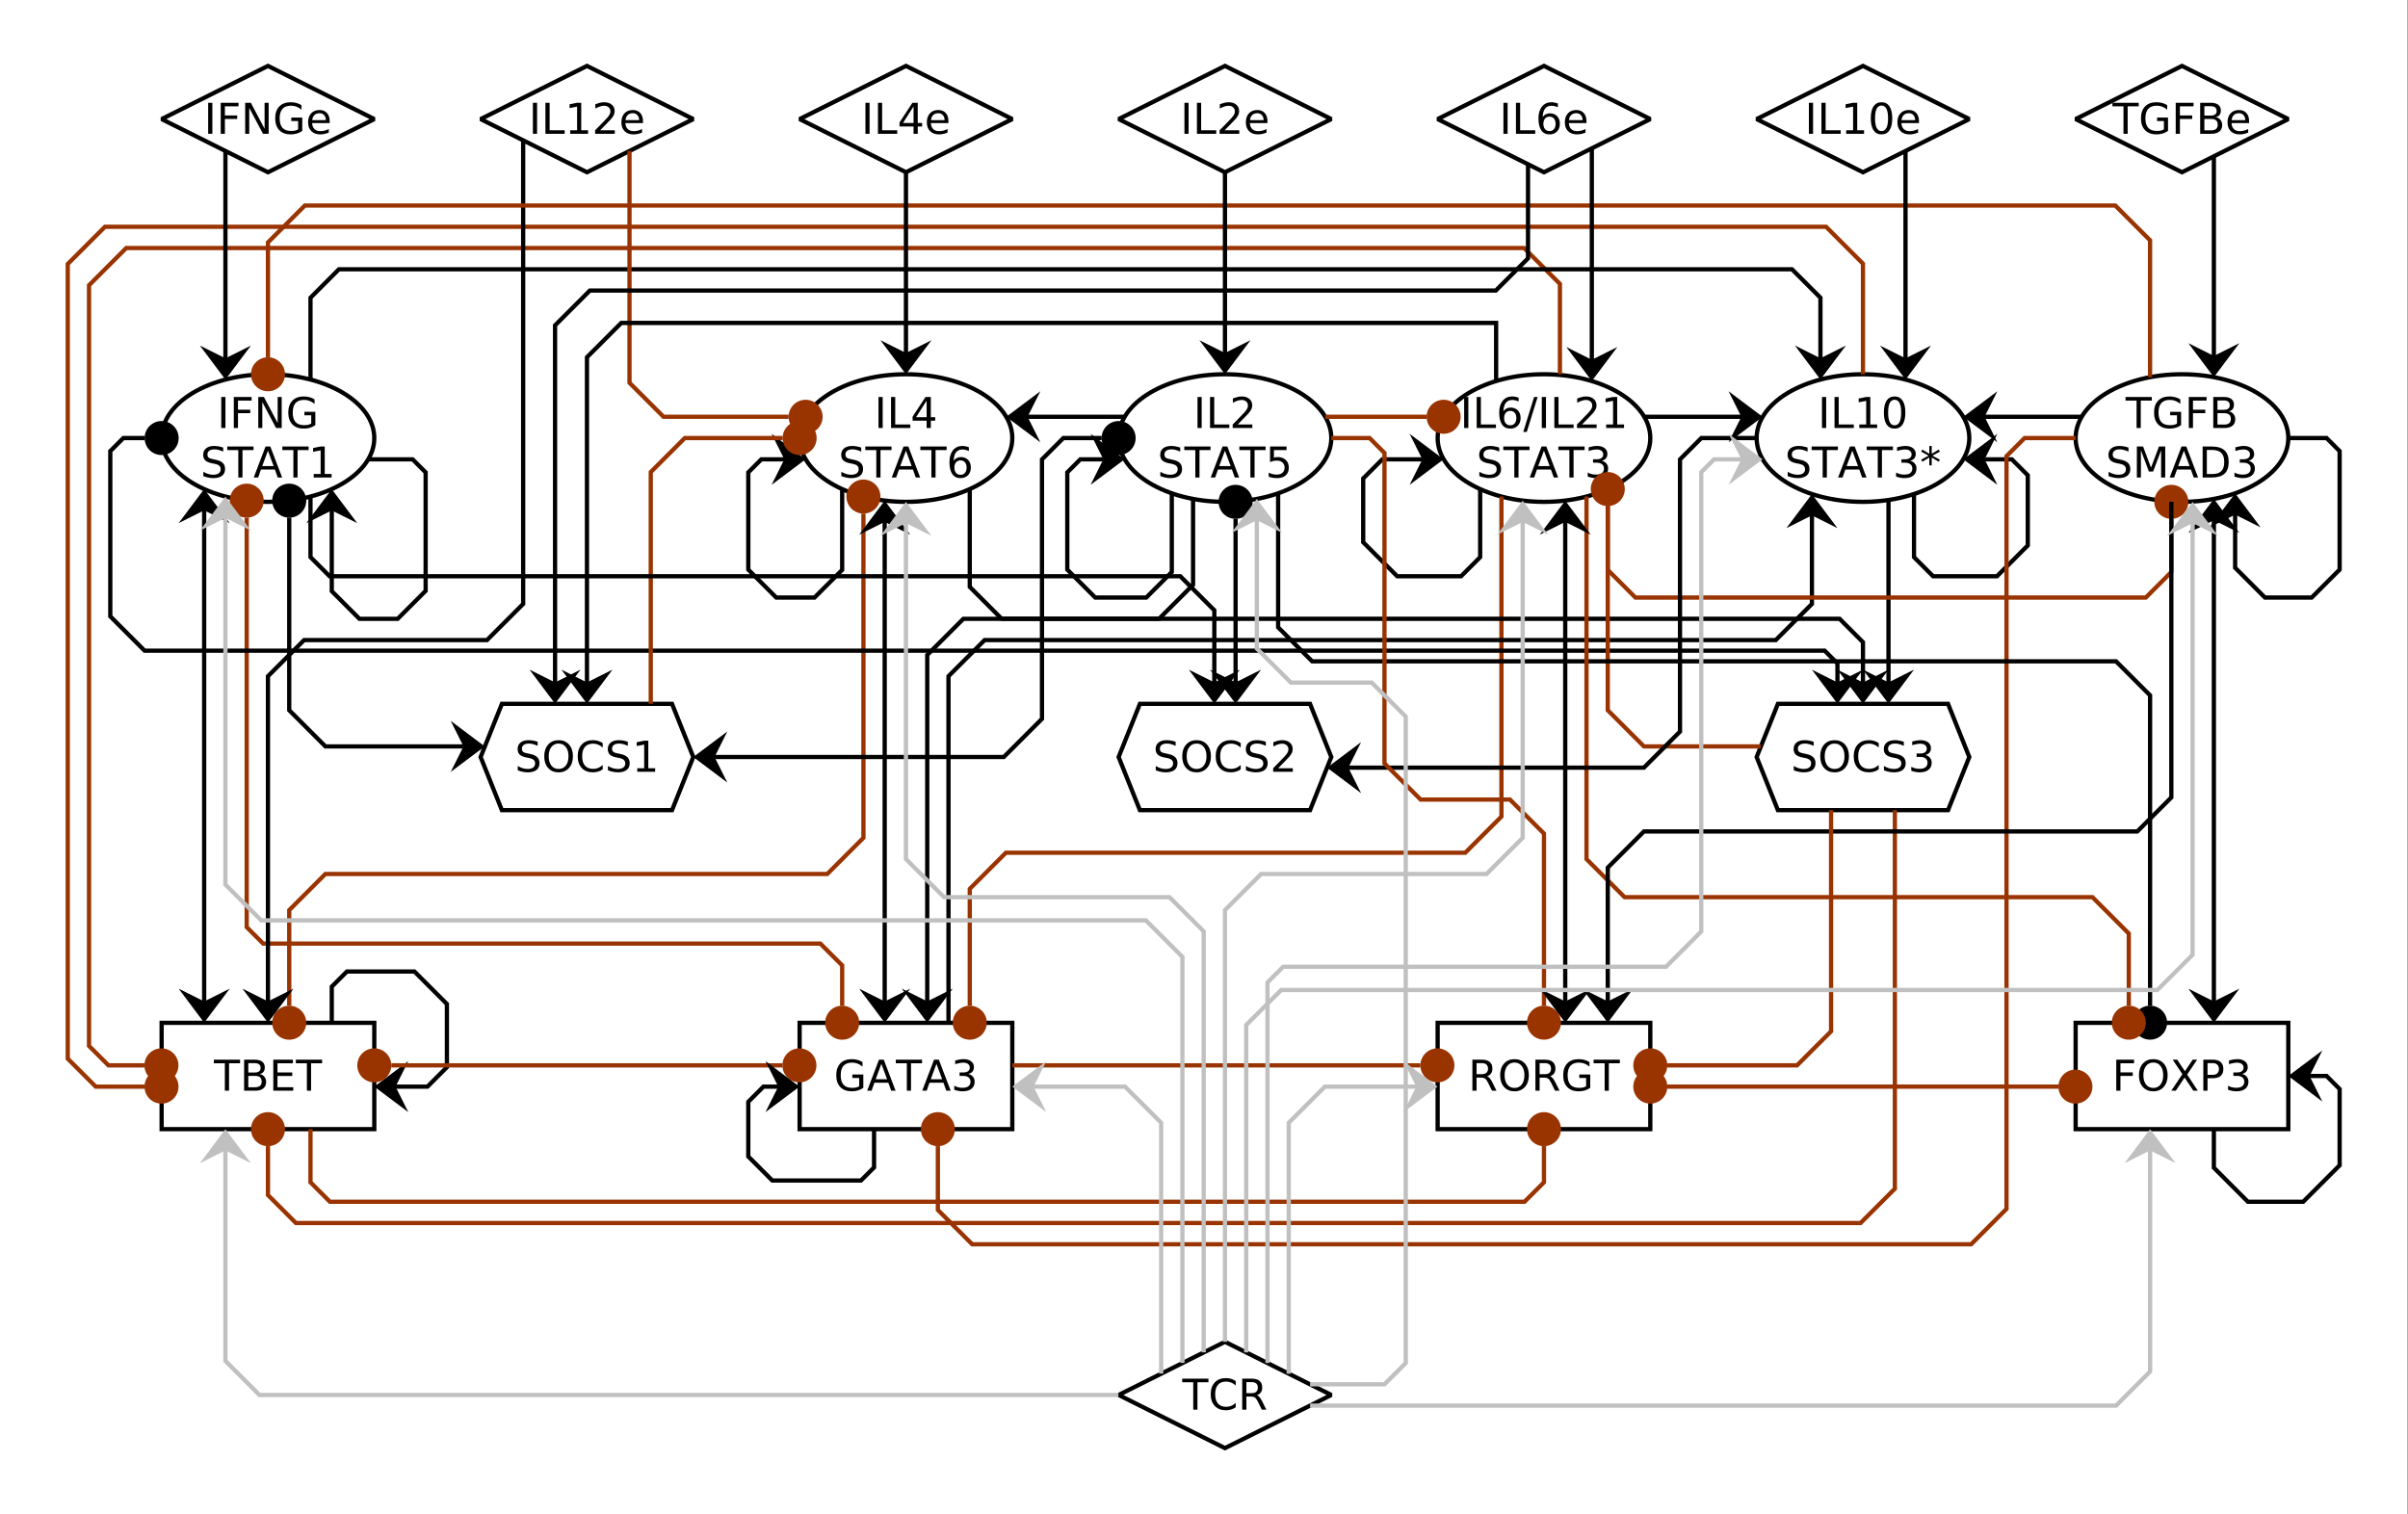<?xml version="1.0" encoding="UTF-8" standalone="no"?>
<svg
   xmlns:dc="http://purl.org/dc/elements/1.1/"
   xmlns:cc="http://creativecommons.org/ns#"
   xmlns:rdf="http://www.w3.org/1999/02/22-rdf-syntax-ns#"
   xmlns:svg="http://www.w3.org/2000/svg"
   xmlns="http://www.w3.org/2000/svg"
   viewBox="0 0 754.667 474.667"
   height="474.667"
   width="754.667"
   xml:space="preserve"
   id="svg2"
   version="1.1"><rect x="0" y="0" width="754.667" height="474.667" fill="#808080" stroke="none"/><defs
     id="defs6" /><g
     transform="matrix(1.333,0,0,1.333,0,1.52e-5)"
     id="g10"><g
       id="g12"><path
         id="path14"
         style="fill:#ffffff;fill-opacity:1;fill-rule:nonzero;stroke:none"
         d="M 0,0 H 566 V 356 H 0 Z" /><path
         id="path16"
         style="fill:#000000;fill-opacity:1;fill-rule:nonzero;stroke:none"
         d="m 50.27,249.164 h 6.171 v 0.844 h -2.593 v 6.453 h -0.985 v -6.453 H 50.27 Z m 8.109,3.813 v 2.671 h 1.578 c 0.531,0 0.922,-0.109 1.172,-0.328 0.262,-0.218 0.391,-0.554 0.391,-1.015 0,-0.446 -0.129,-0.782 -0.391,-1 -0.25,-0.219 -0.641,-0.328 -1.172,-0.328 z m 0,-3 v 2.203 h 1.453 c 0.492,0 0.848,-0.086 1.078,-0.266 0.242,-0.187 0.36,-0.465 0.36,-0.828 0,-0.375 -0.118,-0.648 -0.36,-0.828 -0.23,-0.188 -0.586,-0.281 -1.078,-0.281 z m -0.984,-0.813 h 2.515 c 0.75,0 1.328,0.156 1.735,0.469 0.406,0.312 0.609,0.762 0.609,1.344 0,0.449 -0.102,0.804 -0.313,1.062 -0.207,0.262 -0.511,0.422 -0.906,0.484 0.481,0.106 0.856,0.325 1.125,0.657 0.27,0.336 0.406,0.746 0.406,1.234 0,0.656 -0.222,1.16 -0.671,1.516 -0.438,0.355 -1.067,0.531 -1.891,0.531 h -2.609 z m 6.859,0 h 4.609 v 0.844 h -3.625 v 2.156 h 3.469 v 0.828 h -3.469 v 2.641 h 3.703 v 0.828 h -4.687 z m 5.305,0 h 6.171 v 0.844 h -2.593 v 6.453 h -0.985 v -6.453 h -2.593 v -0.844" /><g
         transform="scale(1,-1)"
         id="g18"><path
           id="path20"
           style="fill:none;stroke:#000000;stroke-width:1;stroke-linecap:butt;stroke-linejoin:miter;stroke-miterlimit:1.45;stroke-dasharray:none;stroke-opacity:1"
           d="m 38,-240.5 h 50 v -25 H 38 Z" /></g><path
         id="path22"
         style="fill:#000000;fill-opacity:1;fill-rule:nonzero;stroke:none"
         d="m 52.02,93.344 h 0.984 v 7.297 H 52.02 Z m 2.949,0 h 4.187 v 0.844 h -3.203 v 2.14 h 2.891 v 0.828 h -2.891 v 3.485 h -0.984 z m 5.75,0 h 1.328 l 3.234,6.109 v -6.109 h 0.953 v 7.297 h -1.328 l -3.234,-6.094 v 6.094 h -0.953 z m 12.449,6.25 v -1.953 h -1.609 v -0.813 h 2.578 v 3.141 c -0.375,0.261 -0.789,0.465 -1.25,0.609 -0.457,0.137 -0.946,0.203 -1.469,0.203 -1.145,0 -2.039,-0.332 -2.688,-1 -0.632,-0.664 -0.953,-1.593 -0.953,-2.781 0,-1.188 0.321,-2.113 0.953,-2.781 0.649,-0.664 1.543,-1 2.688,-1 0.469,0 0.918,0.058 1.344,0.172 0.437,0.117 0.836,0.289 1.187,0.515 v 1.063 c -0.363,-0.313 -0.75,-0.547 -1.156,-0.703 -0.406,-0.157 -0.836,-0.235 -1.297,-0.235 -0.894,0 -1.566,0.25 -2.016,0.75 -0.437,0.492 -0.656,1.231 -0.656,2.219 0,0.992 0.219,1.734 0.656,2.234 0.45,0.493 1.122,0.735 2.016,0.735 0.356,0 0.668,-0.024 0.938,-0.078 0.273,-0.063 0.515,-0.161 0.734,-0.297" /><path
         id="path24"
         style="fill:#000000;fill-opacity:1;fill-rule:nonzero;stroke:none"
         d="m 52.477,105.234 v 0.954 c -0.375,-0.176 -0.731,-0.305 -1.063,-0.391 -0.336,-0.094 -0.656,-0.141 -0.969,-0.141 -0.531,0 -0.945,0.106 -1.234,0.313 -0.293,0.211 -0.438,0.508 -0.438,0.89 0,0.325 0.094,0.571 0.282,0.735 0.195,0.168 0.566,0.297 1.109,0.39 l 0.594,0.125 c 0.726,0.149 1.269,0.399 1.625,0.75 0.351,0.344 0.531,0.813 0.531,1.407 0,0.711 -0.242,1.246 -0.719,1.609 -0.468,0.367 -1.164,0.547 -2.078,0.547 -0.344,0 -0.715,-0.039 -1.109,-0.125 -0.387,-0.07 -0.789,-0.188 -1.203,-0.344 v -1.015 c 0.406,0.23 0.797,0.402 1.172,0.515 0.382,0.117 0.765,0.172 1.14,0.172 0.563,0 0.992,-0.109 1.297,-0.328 0.313,-0.227 0.469,-0.547 0.469,-0.953 0,-0.352 -0.11,-0.629 -0.328,-0.828 -0.219,-0.207 -0.586,-0.364 -1.094,-0.469 l -0.594,-0.109 c -0.742,-0.145 -1.277,-0.376 -1.609,-0.688 -0.324,-0.312 -0.485,-0.75 -0.485,-1.312 0,-0.645 0.223,-1.153 0.672,-1.516 0.457,-0.375 1.086,-0.563 1.891,-0.563 0.344,0 0.691,0.032 1.047,0.094 0.351,0.063 0.719,0.156 1.094,0.281 z m 0.957,-0.25 h 6.171 v 0.844 h -2.593 v 6.453 h -0.985 v -6.453 h -2.593 z m 9.558,0.985 -1.34,3.625 h 2.688 z m -0.562,-0.985 h 1.125 l 2.785,7.297 h -1.035 l -0.668,-1.875 h -3.285 l -0.653,1.875 h -1.047 z m 3.953,0 h 6.172 v 0.844 h -2.594 v 6.453 h -0.984 v -6.453 h -2.594 z m 7.375,6.469 h 1.625 v -5.562 l -1.77,0.343 v -0.89 l 1.75,-0.36 h 0.985 v 6.469 h 1.613 v 0.828 h -4.203 v -0.828" /><g
         transform="scale(1,-1)"
         id="g26"><path
           id="path28"
           style="fill:none;stroke:#000000;stroke-width:1;stroke-linecap:butt;stroke-linejoin:miter;stroke-miterlimit:1.45;stroke-dasharray:none;stroke-opacity:1"
           d="m 88,-103 c 0,-8.285 -11.191,-15 -25,-15 -13.809,0 -25,6.715 -25,15 0,8.285 11.191,15 25,15 13.809,0 25,-6.715 25,-15 z" /></g><path
         id="path30"
         style="fill:#000000;fill-opacity:1;fill-rule:nonzero;stroke:none"
         d="m 202.004,255.414 v -1.953 h -1.609 v -0.813 h 2.578 v 3.141 c -0.375,0.262 -0.793,0.465 -1.25,0.609 -0.461,0.137 -0.95,0.204 -1.469,0.204 -1.149,0 -2.043,-0.332 -2.688,-1 -0.636,-0.664 -0.953,-1.594 -0.953,-2.782 0,-1.187 0.317,-2.113 0.953,-2.781 0.645,-0.668 1.539,-1 2.688,-1 0.469,0 0.914,0.059 1.344,0.172 0.437,0.113 0.832,0.285 1.187,0.516 v 1.062 c -0.367,-0.312 -0.75,-0.547 -1.156,-0.703 -0.406,-0.156 -0.84,-0.234 -1.297,-0.234 -0.898,0 -1.57,0.25 -2.016,0.75 -0.437,0.492 -0.656,1.23 -0.656,2.218 0,0.992 0.219,1.735 0.656,2.235 0.446,0.492 1.118,0.734 2.016,0.734 0.352,0 0.664,-0.023 0.938,-0.078 0.269,-0.063 0.515,-0.16 0.734,-0.297 z m 5.215,-5.266 -1.344,3.625 h 2.687 z m -0.563,-0.984 h 1.125 l 2.781,7.297 h -1.031 l -0.672,-1.875 h -3.281 l -0.656,1.875 h -1.047 z m 3.953,0 h 6.172 v 0.844 h -2.593 v 6.453 h -0.985 v -6.453 h -2.594 z m 9.559,0.984 -1.344,3.625 h 2.688 z m -0.563,-0.984 h 1.125 l 2.782,7.297 h -1.032 l -0.671,-1.875 h -3.282 l -0.656,1.875 h -1.047 z m 8.047,3.359 c 0.469,0.106 0.832,0.321 1.094,0.641 0.27,0.313 0.406,0.703 0.406,1.172 0,0.719 -0.25,1.277 -0.75,1.672 -0.492,0.398 -1.195,0.594 -2.109,0.594 -0.305,0 -0.617,-0.032 -0.938,-0.094 -0.324,-0.063 -0.656,-0.149 -1,-0.266 v -0.953 c 0.27,0.156 0.567,0.277 0.891,0.359 0.332,0.086 0.676,0.125 1.031,0.125 0.614,0 1.082,-0.117 1.407,-0.359 0.32,-0.25 0.484,-0.609 0.484,-1.078 0,-0.426 -0.152,-0.762 -0.453,-1 -0.305,-0.238 -0.719,-0.359 -1.25,-0.359 h -0.86 v -0.813 h 0.891 c 0.488,0 0.859,-0.098 1.109,-0.297 0.258,-0.195 0.391,-0.476 0.391,-0.844 0,-0.363 -0.137,-0.644 -0.406,-0.843 -0.262,-0.207 -0.637,-0.313 -1.125,-0.313 -0.274,0 -0.563,0.031 -0.875,0.094 -0.313,0.055 -0.652,0.141 -1.016,0.266 v -0.875 c 0.375,-0.106 0.723,-0.18 1.047,-0.235 0.332,-0.051 0.641,-0.078 0.922,-0.078 0.75,0 1.344,0.172 1.781,0.516 0.438,0.336 0.656,0.793 0.656,1.375 0,0.406 -0.117,0.75 -0.343,1.031 -0.231,0.273 -0.559,0.461 -0.985,0.562" /><g
         transform="scale(1,-1)"
         id="g32"><path
           id="path34"
           style="fill:none;stroke:#000000;stroke-width:1;stroke-linecap:butt;stroke-linejoin:miter;stroke-miterlimit:1.45;stroke-dasharray:none;stroke-opacity:1"
           d="m 188,-240.5 h 50 v -25 h -50 z" /></g><path
         id="path36"
         style="fill:#000000;fill-opacity:1;fill-rule:nonzero;stroke:none"
         d="m 206.543,93.344 h 0.984 v 7.297 h -0.984 z m 2.949,0 h 0.985 v 6.468 h 3.546 v 0.829 h -4.531 z m 8.367,0.859 -2.484,3.891 h 2.484 z m -0.265,-0.859 h 1.25 v 4.75 h 1.031 v 0.828 h -1.031 v 1.719 h -0.985 v -1.719 h -3.297 v -0.953 l 3.032,-4.625" /><path
         id="path38"
         style="fill:#000000;fill-opacity:1;fill-rule:nonzero;stroke:none"
         d="m 202.477,105.234 v 0.954 c -0.375,-0.176 -0.731,-0.305 -1.063,-0.391 -0.336,-0.094 -0.656,-0.141 -0.969,-0.141 -0.531,0 -0.941,0.106 -1.234,0.313 -0.293,0.211 -0.438,0.508 -0.438,0.89 0,0.325 0.094,0.571 0.282,0.735 0.199,0.168 0.566,0.297 1.109,0.39 l 0.594,0.125 c 0.726,0.149 1.269,0.399 1.625,0.75 0.351,0.344 0.531,0.813 0.531,1.407 0,0.711 -0.238,1.246 -0.719,1.609 -0.468,0.367 -1.164,0.547 -2.078,0.547 -0.344,0 -0.715,-0.039 -1.109,-0.125 -0.387,-0.07 -0.789,-0.188 -1.203,-0.344 v -1.015 c 0.406,0.23 0.797,0.402 1.172,0.515 0.382,0.117 0.765,0.172 1.14,0.172 0.563,0 0.992,-0.109 1.297,-0.328 0.313,-0.227 0.469,-0.547 0.469,-0.953 0,-0.352 -0.11,-0.629 -0.328,-0.828 -0.219,-0.207 -0.586,-0.364 -1.094,-0.469 l -0.594,-0.109 c -0.738,-0.145 -1.277,-0.376 -1.609,-0.688 -0.324,-0.312 -0.485,-0.75 -0.485,-1.312 0,-0.645 0.223,-1.153 0.672,-1.516 0.457,-0.375 1.086,-0.563 1.891,-0.563 0.344,0 0.691,0.032 1.047,0.094 0.351,0.063 0.719,0.156 1.094,0.281 z m 0.957,-0.25 h 6.171 v 0.844 h -2.593 v 6.453 h -0.985 v -6.453 h -2.593 z m 9.558,0.985 -1.344,3.625 h 2.692 z m -0.558,-0.985 h 1.125 l 2.781,7.297 h -1.031 l -0.672,-1.875 h -3.282 l -0.66,1.875 h -1.047 z m 3.949,0 h 6.172 v 0.844 h -2.594 v 6.453 h -0.984 v -6.453 h -2.594 z m 9.433,3.266 c -0.433,0 -0.785,0.152 -1.046,0.453 -0.258,0.305 -0.387,0.715 -0.387,1.235 0,0.531 0.129,0.949 0.387,1.25 0.261,0.304 0.613,0.453 1.046,0.453 0.45,0 0.797,-0.149 1.047,-0.453 0.262,-0.301 0.395,-0.719 0.395,-1.25 0,-0.52 -0.133,-0.93 -0.395,-1.235 -0.25,-0.301 -0.597,-0.453 -1.047,-0.453 z m 1.969,-3.094 v 0.891 c -0.25,-0.113 -0.504,-0.203 -0.765,-0.266 -0.25,-0.062 -0.493,-0.093 -0.735,-0.093 -0.652,0 -1.152,0.218 -1.5,0.656 -0.344,0.437 -0.535,1.105 -0.574,2 0.184,-0.282 0.426,-0.492 0.719,-0.641 0.289,-0.156 0.605,-0.234 0.953,-0.234 0.726,0 1.305,0.226 1.73,0.672 0.43,0.437 0.645,1.039 0.645,1.797 0,0.75 -0.227,1.355 -0.672,1.812 -0.441,0.449 -1.027,0.672 -1.77,0.672 -0.839,0 -1.488,-0.32 -1.933,-0.969 -0.442,-0.644 -0.656,-1.582 -0.656,-2.812 0,-1.145 0.269,-2.063 0.808,-2.75 0.555,-0.688 1.289,-1.032 2.203,-1.032 0.25,0 0.5,0.028 0.75,0.079 0.25,0.042 0.52,0.117 0.797,0.218" /><g
         transform="scale(1,-1)"
         id="g40"><path
           id="path42"
           style="fill:none;stroke:#000000;stroke-width:1;stroke-linecap:butt;stroke-linejoin:miter;stroke-miterlimit:1.45;stroke-dasharray:none;stroke-opacity:1"
           d="m 238,-103 c 0,-8.285 -11.191,-15 -25,-15 -13.809,0 -25,6.715 -25,15 0,8.285 11.191,15 25,15 13.809,0 25,-6.715 25,-15 z" /></g><path
         id="path44"
         style="fill:#000000;fill-opacity:1;fill-rule:nonzero;stroke:none"
         d="m 344.234,93.344 h 0.985 v 7.297 h -0.985 z m 2.95,0 h 0.984 v 6.468 h 3.547 v 0.829 h -4.531 z m 7.886,3.265 c -0.437,0 -0.789,0.153 -1.047,0.453 -0.261,0.305 -0.39,0.715 -0.39,1.235 0,0.531 0.129,0.949 0.39,1.25 0.258,0.305 0.61,0.453 1.047,0.453 0.446,0 0.797,-0.148 1.047,-0.453 0.258,-0.301 0.391,-0.719 0.391,-1.25 0,-0.52 -0.133,-0.93 -0.391,-1.235 -0.25,-0.3 -0.601,-0.453 -1.047,-0.453 z m 1.969,-3.093 v 0.89 c -0.25,-0.113 -0.508,-0.203 -0.766,-0.265 -0.25,-0.063 -0.496,-0.094 -0.734,-0.094 -0.656,0 -1.156,0.219 -1.5,0.656 -0.344,0.438 -0.539,1.106 -0.578,2 0.187,-0.281 0.426,-0.492 0.719,-0.641 0.289,-0.156 0.609,-0.234 0.953,-0.234 0.726,0 1.305,0.227 1.734,0.672 0.426,0.438 0.641,1.035 0.641,1.797 0,0.75 -0.227,1.355 -0.672,1.812 -0.438,0.45 -1.027,0.672 -1.766,0.672 -0.843,0 -1.492,-0.32 -1.937,-0.969 -0.438,-0.644 -0.656,-1.582 -0.656,-2.812 0,-1.145 0.269,-2.062 0.812,-2.75 0.551,-0.688 1.285,-1.031 2.203,-1.031 0.25,0 0.5,0.027 0.75,0.078 0.25,0.043 0.516,0.113 0.797,0.219 z m 3.641,-0.172 h 0.828 l -2.547,8.218 h -0.828 z m 1.808,0 h 0.985 v 7.297 h -0.985 z m 2.95,0 h 0.984 v 6.468 h 3.547 v 0.829 h -4.531 z m 6.507,6.468 h 3.438 v 0.829 h -4.625 v -0.829 c 0.375,-0.382 0.887,-0.906 1.531,-1.562 0.645,-0.656 1.055,-1.078 1.219,-1.266 0.312,-0.351 0.531,-0.648 0.656,-0.89 0.125,-0.25 0.188,-0.492 0.188,-0.735 0,-0.382 -0.133,-0.699 -0.407,-0.937 -0.269,-0.25 -0.625,-0.375 -1.062,-0.375 -0.313,0 -0.641,0.058 -0.985,0.172 -0.332,0.105 -0.699,0.265 -1.093,0.484 v -1 c 0.394,-0.156 0.765,-0.273 1.109,-0.359 0.344,-0.082 0.66,-0.125 0.953,-0.125 0.75,0 1.352,0.187 1.797,0.562 0.457,0.375 0.688,0.879 0.688,1.516 0,0.305 -0.055,0.59 -0.172,0.859 -0.114,0.262 -0.317,0.574 -0.61,0.938 -0.082,0.094 -0.343,0.371 -0.781,0.828 -0.437,0.449 -1.051,1.078 -1.844,1.89 z m 5.676,0 h 1.625 V 94.25 l -1.766,0.344 v -0.891 l 1.75,-0.359 h 0.985 v 6.468 h 1.609 v 0.829 h -4.203 v -0.829" /><path
         id="path46"
         style="fill:#000000;fill-opacity:1;fill-rule:nonzero;stroke:none"
         d="m 352.477,105.234 v 0.954 c -0.375,-0.176 -0.731,-0.305 -1.063,-0.391 -0.336,-0.094 -0.656,-0.141 -0.969,-0.141 -0.531,0 -0.941,0.106 -1.234,0.313 -0.293,0.211 -0.438,0.508 -0.438,0.89 0,0.325 0.094,0.571 0.282,0.735 0.199,0.168 0.566,0.297 1.109,0.39 l 0.594,0.125 c 0.726,0.149 1.269,0.399 1.625,0.75 0.351,0.344 0.531,0.813 0.531,1.407 0,0.711 -0.238,1.246 -0.719,1.609 -0.468,0.367 -1.164,0.547 -2.078,0.547 -0.344,0 -0.715,-0.039 -1.109,-0.125 -0.387,-0.07 -0.789,-0.188 -1.203,-0.344 v -1.015 c 0.406,0.23 0.797,0.402 1.172,0.515 0.382,0.117 0.765,0.172 1.14,0.172 0.563,0 0.992,-0.109 1.297,-0.328 0.313,-0.227 0.469,-0.547 0.469,-0.953 0,-0.352 -0.11,-0.629 -0.328,-0.828 -0.219,-0.207 -0.586,-0.364 -1.094,-0.469 l -0.594,-0.109 c -0.738,-0.145 -1.277,-0.376 -1.609,-0.688 -0.324,-0.312 -0.485,-0.75 -0.485,-1.312 0,-0.645 0.223,-1.153 0.672,-1.516 0.457,-0.375 1.086,-0.563 1.891,-0.563 0.344,0 0.691,0.032 1.047,0.094 0.351,0.063 0.719,0.156 1.094,0.281 z m 0.957,-0.25 h 6.171 v 0.844 h -2.593 v 6.453 h -0.985 v -6.453 h -2.593 z m 9.558,0.985 -1.344,3.625 h 2.692 z m -0.558,-0.985 h 1.125 l 2.781,7.297 h -1.031 l -0.672,-1.875 h -3.282 l -0.66,1.875 h -1.047 z m 3.949,0 h 6.172 v 0.844 h -2.594 v 6.453 h -0.984 v -6.453 h -2.594 z m 10.203,3.36 c 0.469,0.105 0.832,0.316 1.094,0.64 0.269,0.313 0.406,0.704 0.406,1.172 0,0.719 -0.25,1.278 -0.75,1.672 -0.492,0.399 -1.195,0.594 -2.109,0.594 -0.305,0 -0.618,-0.031 -0.942,-0.094 -0.32,-0.062 -0.652,-0.148 -1,-0.266 v -0.953 c 0.274,0.157 0.57,0.278 0.895,0.36 0.332,0.086 0.675,0.125 1.031,0.125 0.613,0 1.082,-0.117 1.402,-0.36 0.325,-0.25 0.489,-0.609 0.489,-1.078 0,-0.426 -0.153,-0.758 -0.457,-1 -0.301,-0.238 -0.715,-0.359 -1.25,-0.359 h -0.86 v -0.813 h 0.895 c 0.488,0 0.855,-0.097 1.105,-0.296 0.262,-0.196 0.395,-0.477 0.395,-0.844 0,-0.364 -0.137,-0.645 -0.41,-0.844 -0.258,-0.207 -0.633,-0.312 -1.125,-0.312 -0.27,0 -0.559,0.031 -0.875,0.093 -0.309,0.055 -0.649,0.141 -1.012,0.266 v -0.875 c 0.375,-0.102 0.722,-0.18 1.047,-0.234 0.332,-0.051 0.636,-0.079 0.922,-0.079 0.75,0 1.339,0.172 1.781,0.516 0.433,0.336 0.652,0.793 0.652,1.375 0,0.406 -0.113,0.75 -0.344,1.031 -0.226,0.274 -0.554,0.461 -0.98,0.563" /><g
         transform="scale(1,-1)"
         id="g48"><path
           id="path50"
           style="fill:none;stroke:#000000;stroke-width:1;stroke-linecap:butt;stroke-linejoin:miter;stroke-miterlimit:1.45;stroke-dasharray:none;stroke-opacity:1"
           d="m 388,-103 c 0,-8.285 -11.191,-15 -25,-15 -13.809,0 -25,6.715 -25,15 0,8.285 11.191,15 25,15 13.809,0 25,-6.715 25,-15 z" /></g><path
         id="path52"
         style="fill:#000000;fill-opacity:1;fill-rule:nonzero;stroke:none"
         d="m 428.363,93.344 h 0.985 v 7.297 h -0.985 z m 2.949,0 h 0.985 v 6.468 h 3.547 v 0.829 h -4.532 z m 5.821,6.468 h 1.625 V 94.25 l -1.766,0.344 v -0.891 l 1.75,-0.359 h 0.985 v 6.468 h 1.609 v 0.829 h -4.203 z M 445.434,94 c -0.5,0 -0.883,0.25 -1.141,0.75 -0.25,0.5 -0.375,1.25 -0.375,2.25 0,1 0.125,1.75 0.375,2.25 0.258,0.5 0.641,0.75 1.141,0.75 0.519,0 0.906,-0.25 1.156,-0.75 0.258,-0.5 0.39,-1.25 0.39,-2.25 0,-1 -0.132,-1.75 -0.39,-2.25 -0.25,-0.5 -0.637,-0.75 -1.156,-0.75 z m 0,-0.781 c 0.82,0 1.445,0.324 1.875,0.969 0.437,0.648 0.656,1.585 0.656,2.812 0,1.23 -0.219,2.168 -0.656,2.812 -0.43,0.649 -1.055,0.969 -1.875,0.969 -0.813,0 -1.438,-0.32 -1.875,-0.969 -0.43,-0.644 -0.641,-1.582 -0.641,-2.812 0,-1.227 0.211,-2.164 0.641,-2.812 0.437,-0.645 1.062,-0.969 1.875,-0.969" /><path
         id="path54"
         style="fill:#000000;fill-opacity:1;fill-rule:nonzero;stroke:none"
         d="m 424.977,105.234 v 0.954 c -0.375,-0.176 -0.731,-0.305 -1.063,-0.391 -0.336,-0.094 -0.656,-0.141 -0.969,-0.141 -0.531,0 -0.941,0.106 -1.234,0.313 -0.293,0.211 -0.438,0.508 -0.438,0.89 0,0.325 0.094,0.571 0.282,0.735 0.199,0.168 0.566,0.297 1.109,0.39 l 0.594,0.125 c 0.726,0.149 1.269,0.399 1.625,0.75 0.351,0.344 0.531,0.813 0.531,1.407 0,0.711 -0.238,1.246 -0.719,1.609 -0.468,0.367 -1.164,0.547 -2.078,0.547 -0.344,0 -0.715,-0.039 -1.109,-0.125 -0.387,-0.07 -0.789,-0.188 -1.203,-0.344 v -1.015 c 0.406,0.23 0.797,0.402 1.172,0.515 0.382,0.117 0.765,0.172 1.14,0.172 0.563,0 0.992,-0.109 1.297,-0.328 0.313,-0.227 0.469,-0.547 0.469,-0.953 0,-0.352 -0.11,-0.629 -0.328,-0.828 -0.219,-0.207 -0.586,-0.364 -1.094,-0.469 l -0.594,-0.109 c -0.738,-0.145 -1.277,-0.376 -1.609,-0.688 -0.324,-0.312 -0.485,-0.75 -0.485,-1.312 0,-0.645 0.223,-1.153 0.672,-1.516 0.457,-0.375 1.086,-0.563 1.891,-0.563 0.344,0 0.691,0.032 1.047,0.094 0.351,0.063 0.719,0.156 1.094,0.281 z m 0.957,-0.25 h 6.171 v 0.844 h -2.593 v 6.453 h -0.985 v -6.453 h -2.593 z m 9.558,0.985 -1.344,3.625 h 2.692 z m -0.558,-0.985 h 1.125 l 2.781,7.297 h -1.031 l -0.672,-1.875 h -3.282 l -0.66,1.875 h -1.047 z m 3.949,0 h 6.172 v 0.844 h -2.594 v 6.453 h -0.984 v -6.453 h -2.594 z m 10.203,3.36 c 0.469,0.105 0.832,0.316 1.094,0.64 0.269,0.313 0.406,0.704 0.406,1.172 0,0.719 -0.25,1.278 -0.75,1.672 -0.492,0.399 -1.195,0.594 -2.109,0.594 -0.305,0 -0.618,-0.031 -0.942,-0.094 -0.32,-0.062 -0.652,-0.148 -1,-0.266 v -0.953 c 0.274,0.157 0.57,0.278 0.895,0.36 0.332,0.086 0.675,0.125 1.031,0.125 0.613,0 1.082,-0.117 1.402,-0.36 0.325,-0.25 0.489,-0.609 0.489,-1.078 0,-0.426 -0.153,-0.758 -0.457,-1 -0.301,-0.238 -0.715,-0.359 -1.25,-0.359 h -0.86 v -0.813 h 0.895 c 0.488,0 0.855,-0.097 1.105,-0.296 0.262,-0.196 0.395,-0.477 0.395,-0.844 0,-0.364 -0.137,-0.645 -0.41,-0.844 -0.258,-0.207 -0.633,-0.312 -1.125,-0.312 -0.27,0 -0.559,0.031 -0.875,0.093 -0.309,0.055 -0.649,0.141 -1.012,0.266 v -0.875 c 0.375,-0.102 0.722,-0.18 1.047,-0.234 0.332,-0.051 0.636,-0.079 0.922,-0.079 0.75,0 1.339,0.172 1.781,0.516 0.433,0.336 0.652,0.793 0.652,1.375 0,0.406 -0.113,0.75 -0.344,1.031 -0.226,0.274 -0.554,0.461 -0.98,0.563 z m 7,-2.156 -1.75,0.953 1.75,0.953 -0.281,0.468 -1.641,-0.984 v 1.844 h -0.562 v -1.844 l -1.641,0.984 -0.281,-0.468 1.75,-0.953 -1.75,-0.953 0.281,-0.485 1.641,1 v -1.844 h 0.562 v 1.844 l 1.641,-1 0.281,0.485" /><g
         transform="scale(1,-1)"
         id="g56"><path
           id="path58"
           style="fill:none;stroke:#000000;stroke-width:1;stroke-linecap:butt;stroke-linejoin:miter;stroke-miterlimit:1.45;stroke-dasharray:none;stroke-opacity:1"
           d="m 463,-103 c 0,-8.285 -11.191,-15 -25,-15 -13.809,0 -25,6.715 -25,15 0,8.285 11.191,15 25,15 13.809,0 25,-6.715 25,-15 z" /></g><path
         id="path60"
         style="fill:#000000;fill-opacity:1;fill-rule:nonzero;stroke:none"
         d="m 426.402,174.414 v 0.953 c -0.375,-0.176 -0.726,-0.305 -1.062,-0.39 -0.332,-0.094 -0.656,-0.141 -0.969,-0.141 -0.531,0 -0.941,0.105 -1.234,0.312 -0.289,0.211 -0.438,0.508 -0.438,0.891 0,0.324 0.094,0.57 0.281,0.734 0.2,0.168 0.571,0.297 1.11,0.391 l 0.594,0.125 c 0.73,0.149 1.273,0.399 1.625,0.75 0.355,0.344 0.531,0.813 0.531,1.406 0,0.711 -0.238,1.246 -0.719,1.61 -0.469,0.367 -1.16,0.547 -2.078,0.547 -0.344,0 -0.711,-0.04 -1.109,-0.125 -0.383,-0.071 -0.786,-0.188 -1.204,-0.344 v -1.016 c 0.407,0.231 0.797,0.403 1.172,0.516 0.387,0.113 0.766,0.172 1.141,0.172 0.562,0 0.996,-0.11 1.297,-0.328 0.312,-0.231 0.469,-0.547 0.469,-0.954 0,-0.351 -0.11,-0.628 -0.329,-0.828 -0.218,-0.207 -0.582,-0.363 -1.093,-0.468 l -0.594,-0.11 c -0.738,-0.144 -1.273,-0.375 -1.609,-0.687 -0.321,-0.313 -0.485,-0.75 -0.485,-1.313 0,-0.644 0.227,-1.148 0.672,-1.515 0.461,-0.375 1.09,-0.563 1.891,-0.563 0.343,0 0.695,0.031 1.047,0.094 0.355,0.062 0.718,0.156 1.093,0.281 z m 4.926,0.422 c -0.719,0 -1.285,0.273 -1.703,0.812 -0.414,0.532 -0.625,1.258 -0.625,2.172 0,0.918 0.211,1.649 0.625,2.188 0.418,0.531 0.984,0.797 1.703,0.797 0.719,0 1.289,-0.266 1.703,-0.797 0.418,-0.539 0.625,-1.27 0.625,-2.188 0,-0.914 -0.207,-1.64 -0.625,-2.172 -0.414,-0.539 -0.984,-0.812 -1.703,-0.812 z m 0,-0.797 c 1.024,0 1.84,0.344 2.453,1.031 0.617,0.688 0.922,1.606 0.922,2.75 0,1.149 -0.305,2.063 -0.922,2.75 -0.613,0.688 -1.429,1.032 -2.453,1.032 -1.019,0 -1.836,-0.336 -2.453,-1.016 -0.613,-0.688 -0.922,-1.609 -0.922,-2.766 0,-1.144 0.309,-2.062 0.922,-2.75 0.617,-0.687 1.434,-1.031 2.453,-1.031 z m 10.371,0.688 v 1.046 c -0.332,-0.312 -0.687,-0.539 -1.062,-0.687 -0.375,-0.156 -0.77,-0.234 -1.188,-0.234 -0.832,0 -1.472,0.257 -1.922,0.765 -0.437,0.512 -0.656,1.246 -0.656,2.203 0,0.961 0.219,1.696 0.656,2.203 0.45,0.512 1.09,0.766 1.922,0.766 0.418,0 0.813,-0.07 1.188,-0.219 0.375,-0.156 0.73,-0.39 1.062,-0.703 v 1.031 c -0.344,0.243 -0.707,0.418 -1.094,0.532 -0.382,0.117 -0.789,0.172 -1.218,0.172 -1.102,0 -1.973,-0.336 -2.61,-1.016 -0.632,-0.676 -0.953,-1.598 -0.953,-2.766 0,-1.164 0.321,-2.086 0.953,-2.765 0.637,-0.676 1.508,-1.016 2.61,-1.016 0.437,0 0.851,0.059 1.234,0.172 0.387,0.113 0.746,0.285 1.078,0.516 z m 5.906,-0.313 v 0.953 c -0.375,-0.176 -0.73,-0.305 -1.062,-0.39 -0.332,-0.094 -0.656,-0.141 -0.969,-0.141 -0.531,0 -0.941,0.105 -1.234,0.312 -0.293,0.211 -0.438,0.508 -0.438,0.891 0,0.324 0.094,0.57 0.282,0.734 0.199,0.168 0.566,0.297 1.109,0.391 l 0.594,0.125 c 0.726,0.149 1.269,0.399 1.625,0.75 0.351,0.344 0.531,0.813 0.531,1.406 0,0.711 -0.238,1.246 -0.719,1.61 -0.469,0.367 -1.164,0.547 -2.078,0.547 -0.344,0 -0.715,-0.04 -1.109,-0.125 -0.387,-0.071 -0.785,-0.188 -1.203,-0.344 v -1.016 c 0.406,0.231 0.796,0.403 1.171,0.516 0.383,0.113 0.766,0.172 1.141,0.172 0.563,0 0.992,-0.11 1.297,-0.328 0.312,-0.231 0.469,-0.547 0.469,-0.954 0,-0.351 -0.11,-0.628 -0.328,-0.828 -0.219,-0.207 -0.582,-0.363 -1.094,-0.468 l -0.594,-0.11 c -0.738,-0.144 -1.277,-0.375 -1.609,-0.687 -0.325,-0.313 -0.485,-0.75 -0.485,-1.313 0,-0.644 0.223,-1.148 0.672,-1.515 0.457,-0.375 1.086,-0.563 1.891,-0.563 0.344,0 0.691,0.031 1.047,0.094 0.351,0.062 0.718,0.156 1.093,0.281 z m 5.051,3.109 c 0.469,0.106 0.832,0.321 1.094,0.641 0.27,0.313 0.406,0.703 0.406,1.172 0,0.719 -0.25,1.277 -0.75,1.672 -0.492,0.398 -1.191,0.594 -2.109,0.594 -0.305,0 -0.613,-0.032 -0.938,-0.094 -0.324,-0.063 -0.656,-0.149 -1,-0.266 v -0.953 c 0.27,0.156 0.567,0.277 0.891,0.359 0.332,0.086 0.676,0.125 1.031,0.125 0.614,0 1.082,-0.117 1.407,-0.359 0.324,-0.25 0.484,-0.609 0.484,-1.078 0,-0.426 -0.152,-0.762 -0.453,-1 -0.305,-0.238 -0.719,-0.359 -1.25,-0.359 h -0.86 v -0.813 h 0.891 c 0.488,0 0.859,-0.098 1.109,-0.297 0.258,-0.195 0.391,-0.476 0.391,-0.844 0,-0.363 -0.137,-0.644 -0.406,-0.843 -0.262,-0.207 -0.637,-0.313 -1.125,-0.313 -0.274,0 -0.563,0.031 -0.875,0.094 -0.313,0.055 -0.653,0.141 -1.016,0.266 v -0.875 c 0.375,-0.106 0.723,-0.18 1.047,-0.235 0.332,-0.051 0.641,-0.078 0.922,-0.078 0.75,0 1.344,0.172 1.781,0.516 0.438,0.336 0.656,0.793 0.656,1.375 0,0.406 -0.117,0.75 -0.343,1.031 -0.231,0.273 -0.559,0.461 -0.985,0.562" /><g
         transform="scale(1,-1)"
         id="g62"><path
           id="path64"
           style="fill:none;stroke:#000000;stroke-width:1;stroke-linecap:butt;stroke-linejoin:miter;stroke-miterlimit:1.45;stroke-dasharray:none;stroke-opacity:1"
           d="m 413,-178 5,12.5 h 40 l 5,-12.5 -5,-12.5 h -40 z" /></g><path
         id="path66"
         style="fill:#000000;fill-opacity:1;fill-rule:nonzero;stroke:none"
         d="m 125.285,24.164 h 0.985 v 7.297 h -0.985 z m 2.949,0 h 0.985 v 6.469 h 3.547 v 0.828 h -4.532 z m 5.821,6.469 h 1.625 V 25.07 l -1.766,0.344 v -0.891 l 1.75,-0.359 h 0.984 v 6.469 h 1.61 v 0.828 h -4.203 z m 7.05,0 h 3.438 v 0.828 h -4.625 v -0.828 c 0.375,-0.387 0.887,-0.906 1.531,-1.563 0.645,-0.656 1.055,-1.078 1.219,-1.265 0.312,-0.352 0.531,-0.649 0.656,-0.891 0.125,-0.25 0.188,-0.492 0.188,-0.734 0,-0.383 -0.133,-0.696 -0.407,-0.938 -0.269,-0.25 -0.625,-0.375 -1.062,-0.375 -0.313,0 -0.641,0.059 -0.984,0.172 -0.332,0.106 -0.7,0.266 -1.094,0.484 v -1 c 0.394,-0.156 0.765,-0.277 1.109,-0.359 0.344,-0.082 0.66,-0.125 0.953,-0.125 0.75,0 1.352,0.188 1.797,0.563 0.457,0.375 0.688,0.882 0.688,1.515 0,0.305 -0.059,0.59 -0.172,0.86 -0.113,0.261 -0.317,0.574 -0.61,0.937 -0.082,0.094 -0.343,0.371 -0.781,0.828 -0.437,0.449 -1.051,1.078 -1.844,1.891 z m 10.067,-2.125 v 0.437 h -4.141 c 0.039,0.617 0.231,1.086 0.563,1.407 0.332,0.324 0.797,0.484 1.39,0.484 0.344,0 0.676,-0.039 1,-0.125 0.332,-0.082 0.657,-0.207 0.969,-0.375 v 0.844 c -0.324,0.136 -0.656,0.242 -1,0.312 -0.336,0.074 -0.672,0.11 -1.015,0.11 -0.876,0 -1.571,-0.25 -2.079,-0.75 -0.511,-0.508 -0.765,-1.204 -0.765,-2.079 0,-0.894 0.238,-1.601 0.718,-2.125 0.489,-0.519 1.145,-0.781 1.969,-0.781 0.739,0 1.324,0.235 1.75,0.703 0.426,0.469 0.641,1.118 0.641,1.938 z m -0.906,-0.266 c 0,-0.488 -0.137,-0.879 -0.407,-1.172 -0.269,-0.3 -0.625,-0.453 -1.062,-0.453 -0.512,0 -0.918,0.149 -1.219,0.438 -0.293,0.281 -0.465,0.679 -0.516,1.187 h 3.204" /><g
         transform="scale(1,-1)"
         id="g68"><path
           id="path70"
           style="fill:none;stroke:#000000;stroke-width:1;stroke-linecap:butt;stroke-linejoin:miter;stroke-miterlimit:1.45;stroke-dasharray:none;stroke-opacity:1"
           d="m 113,-28 25,12.5 25,-12.5 -25,-12.5 z" /></g><path
         id="path72"
         style="fill:#000000;fill-opacity:1;fill-rule:nonzero;stroke:none"
         d="m 499.734,93.344 h 6.172 v 0.844 h -2.594 v 6.453 h -0.984 v -6.453 h -2.594 z m 12.094,6.25 v -1.953 h -1.609 v -0.813 h 2.578 v 3.141 c -0.375,0.261 -0.793,0.465 -1.25,0.609 -0.461,0.137 -0.949,0.203 -1.469,0.203 -1.148,0 -2.043,-0.332 -2.687,-1 -0.637,-0.664 -0.953,-1.593 -0.953,-2.781 0,-1.188 0.316,-2.113 0.953,-2.781 0.644,-0.664 1.539,-1 2.687,-1 0.469,0 0.914,0.058 1.344,0.172 0.437,0.117 0.832,0.289 1.187,0.515 v 1.063 c -0.367,-0.313 -0.75,-0.547 -1.156,-0.703 -0.406,-0.157 -0.84,-0.235 -1.297,-0.235 -0.898,0 -1.57,0.25 -2.015,0.75 -0.438,0.492 -0.657,1.231 -0.657,2.219 0,0.992 0.219,1.734 0.657,2.234 0.445,0.493 1.117,0.735 2.015,0.735 0.352,0 0.664,-0.024 0.938,-0.078 0.269,-0.063 0.515,-0.161 0.734,-0.297 z m 2.777,-6.25 h 4.188 v 0.844 h -3.203 v 2.14 h 2.89 v 0.828 h -2.89 v 3.485 h -0.985 z m 6.739,3.812 v 2.672 h 1.578 c 0.531,0 0.922,-0.109 1.172,-0.328 0.261,-0.219 0.39,-0.555 0.39,-1.016 0,-0.449 -0.129,-0.781 -0.39,-1 -0.25,-0.218 -0.641,-0.328 -1.172,-0.328 z m 0,-3 v 2.203 h 1.453 c 0.488,0 0.848,-0.086 1.078,-0.265 0.238,-0.188 0.359,-0.461 0.359,-0.828 0,-0.375 -0.121,-0.649 -0.359,-0.828 -0.23,-0.188 -0.59,-0.282 -1.078,-0.282 z m -0.985,-0.812 h 2.516 c 0.75,0 1.328,0.156 1.734,0.468 0.407,0.313 0.61,0.762 0.61,1.344 0,0.449 -0.106,0.805 -0.313,1.063 -0.211,0.261 -0.511,0.422 -0.906,0.484 0.48,0.106 0.855,0.324 1.125,0.656 0.27,0.336 0.406,0.746 0.406,1.235 0,0.656 -0.222,1.164 -0.672,1.515 -0.437,0.356 -1.07,0.532 -1.89,0.532 h -2.61 v -7.297" /><path
         id="path74"
         style="fill:#000000;fill-opacity:1;fill-rule:nonzero;stroke:none"
         d="m 500.422,105.234 v 0.954 c -0.375,-0.176 -0.731,-0.305 -1.067,-0.391 -0.332,-0.094 -0.656,-0.141 -0.964,-0.141 -0.536,0 -0.946,0.106 -1.239,0.313 -0.289,0.211 -0.433,0.508 -0.433,0.89 0,0.325 0.093,0.571 0.277,0.735 0.199,0.168 0.57,0.297 1.109,0.39 l 0.594,0.125 c 0.731,0.149 1.274,0.399 1.625,0.75 0.356,0.344 0.531,0.813 0.531,1.407 0,0.711 -0.238,1.246 -0.714,1.609 -0.469,0.367 -1.164,0.547 -2.079,0.547 -0.343,0 -0.714,-0.039 -1.113,-0.125 -0.383,-0.07 -0.785,-0.188 -1.203,-0.344 v -1.015 c 0.406,0.23 0.801,0.402 1.176,0.515 0.383,0.117 0.766,0.172 1.14,0.172 0.559,0 0.993,-0.109 1.293,-0.328 0.317,-0.227 0.469,-0.547 0.469,-0.953 0,-0.352 -0.105,-0.629 -0.328,-0.828 -0.219,-0.207 -0.582,-0.364 -1.094,-0.469 l -0.59,-0.109 c -0.742,-0.145 -1.277,-0.376 -1.613,-0.688 -0.32,-0.312 -0.48,-0.75 -0.48,-1.312 0,-0.645 0.222,-1.153 0.672,-1.516 0.457,-0.375 1.086,-0.563 1.886,-0.563 0.344,0 0.696,0.032 1.047,0.094 0.356,0.063 0.723,0.156 1.098,0.281 z m 1.973,-0.25 h 1.464 l 1.864,4.969 1.875,-4.969 h 1.464 v 7.297 h -0.964 v -6.406 l -1.875,5 h -1 l -1.875,-5 v 6.406 h -0.953 z m 11.062,0.985 -1.344,3.625 h 2.688 z m -0.562,-0.985 h 1.125 l 2.781,7.297 h -1.031 l -0.672,-1.875 h -3.282 l -0.656,1.875 h -1.047 z m 5.953,0.813 v 5.672 h 1.183 c 1.012,0 1.746,-0.223 2.203,-0.672 0.469,-0.457 0.704,-1.18 0.704,-2.172 0,-0.977 -0.235,-1.691 -0.704,-2.141 -0.457,-0.457 -1.191,-0.687 -2.203,-0.687 z m -0.989,-0.813 h 2.036 c 1.406,0 2.433,0.297 3.089,0.891 0.668,0.586 1,1.5 1,2.75 0,1.262 -0.332,2.187 -1,2.781 -0.656,0.586 -1.683,0.875 -3.089,0.875 h -2.036 z m 10.782,3.36 c 0.468,0.105 0.832,0.316 1.093,0.64 0.27,0.313 0.407,0.704 0.407,1.172 0,0.719 -0.25,1.278 -0.75,1.672 -0.493,0.399 -1.196,0.594 -2.11,0.594 -0.304,0 -0.617,-0.031 -0.937,-0.094 -0.324,-0.062 -0.656,-0.148 -1,-0.266 v -0.953 c 0.269,0.157 0.566,0.278 0.89,0.36 0.332,0.086 0.676,0.125 1.032,0.125 0.613,0 1.082,-0.117 1.406,-0.36 0.32,-0.25 0.484,-0.609 0.484,-1.078 0,-0.426 -0.152,-0.758 -0.453,-1 -0.305,-0.238 -0.719,-0.359 -1.25,-0.359 h -0.859 v -0.813 h 0.89 c 0.489,0 0.86,-0.097 1.11,-0.296 0.258,-0.196 0.39,-0.477 0.39,-0.844 0,-0.364 -0.136,-0.645 -0.406,-0.844 -0.262,-0.207 -0.637,-0.312 -1.125,-0.312 -0.273,0 -0.562,0.031 -0.875,0.093 -0.312,0.055 -0.652,0.141 -1.016,0.266 v -0.875 c 0.376,-0.102 0.723,-0.18 1.047,-0.234 0.332,-0.051 0.641,-0.079 0.922,-0.079 0.75,0 1.344,0.172 1.781,0.516 0.438,0.336 0.657,0.793 0.657,1.375 0,0.406 -0.117,0.75 -0.344,1.031 -0.23,0.274 -0.559,0.461 -0.984,0.563" /><g
         transform="scale(1,-1)"
         id="g76"><path
           id="path78"
           style="fill:none;stroke:#000000;stroke-width:1;stroke-linecap:butt;stroke-linejoin:miter;stroke-miterlimit:1.45;stroke-dasharray:none;stroke-opacity:1"
           d="m 538,-103 c 0,-8.285 -11.191,-15 -25,-15 -13.809,0 -25,6.715 -25,15 0,8.285 11.191,15 25,15 13.809,0 25,-6.715 25,-15 z" /></g><path
         id="path80"
         style="fill:#000000;fill-opacity:1;fill-rule:nonzero;stroke:none"
         d="m 126.402,174.414 v 0.953 c -0.375,-0.176 -0.726,-0.305 -1.062,-0.39 -0.332,-0.094 -0.656,-0.141 -0.969,-0.141 -0.531,0 -0.941,0.105 -1.234,0.312 -0.289,0.211 -0.438,0.508 -0.438,0.891 0,0.324 0.098,0.57 0.281,0.734 0.2,0.168 0.571,0.297 1.11,0.391 l 0.594,0.125 c 0.73,0.149 1.273,0.399 1.625,0.75 0.355,0.344 0.531,0.813 0.531,1.406 0,0.711 -0.238,1.246 -0.719,1.61 -0.469,0.367 -1.16,0.547 -2.074,0.547 -0.348,0 -0.715,-0.04 -1.113,-0.125 -0.383,-0.071 -0.786,-0.188 -1.204,-0.344 v -1.016 c 0.407,0.231 0.797,0.403 1.172,0.516 0.387,0.113 0.77,0.172 1.145,0.172 0.558,0 0.992,-0.11 1.293,-0.328 0.312,-0.231 0.469,-0.547 0.469,-0.954 0,-0.351 -0.11,-0.628 -0.329,-0.828 -0.218,-0.207 -0.582,-0.363 -1.093,-0.468 l -0.59,-0.11 c -0.742,-0.144 -1.277,-0.375 -1.613,-0.687 -0.321,-0.313 -0.485,-0.75 -0.485,-1.313 0,-0.644 0.227,-1.148 0.672,-1.515 0.461,-0.375 1.09,-0.563 1.891,-0.563 0.343,0 0.695,0.031 1.047,0.094 0.355,0.062 0.718,0.156 1.093,0.281 z m 4.926,0.422 c -0.719,0 -1.285,0.273 -1.699,0.812 -0.418,0.532 -0.625,1.258 -0.625,2.172 0,0.918 0.207,1.649 0.625,2.188 0.414,0.531 0.98,0.797 1.699,0.797 0.719,0 1.289,-0.266 1.703,-0.797 0.418,-0.539 0.625,-1.27 0.625,-2.188 0,-0.914 -0.207,-1.64 -0.625,-2.172 -0.414,-0.539 -0.984,-0.812 -1.703,-0.812 z m 0,-0.797 c 1.024,0 1.84,0.344 2.453,1.031 0.617,0.688 0.922,1.606 0.922,2.75 0,1.149 -0.305,2.063 -0.922,2.75 -0.613,0.688 -1.429,1.032 -2.453,1.032 -1.019,0 -1.836,-0.336 -2.449,-1.016 -0.617,-0.688 -0.926,-1.609 -0.926,-2.766 0,-1.144 0.309,-2.062 0.926,-2.75 0.613,-0.687 1.43,-1.031 2.449,-1.031 z m 10.371,0.688 v 1.046 c -0.332,-0.312 -0.687,-0.539 -1.062,-0.687 -0.375,-0.156 -0.77,-0.234 -1.188,-0.234 -0.832,0 -1.472,0.257 -1.922,0.765 -0.437,0.512 -0.656,1.246 -0.656,2.203 0,0.961 0.219,1.696 0.656,2.203 0.45,0.512 1.09,0.766 1.922,0.766 0.418,0 0.813,-0.07 1.188,-0.219 0.375,-0.156 0.73,-0.39 1.062,-0.703 v 1.031 c -0.344,0.243 -0.707,0.418 -1.094,0.532 -0.382,0.117 -0.789,0.172 -1.218,0.172 -1.102,0 -1.973,-0.336 -2.61,-1.016 -0.632,-0.676 -0.953,-1.598 -0.953,-2.766 0,-1.164 0.321,-2.086 0.953,-2.765 0.637,-0.676 1.508,-1.016 2.61,-1.016 0.437,0 0.851,0.059 1.234,0.172 0.387,0.113 0.746,0.285 1.078,0.516 z m 5.906,-0.313 v 0.953 c -0.375,-0.176 -0.73,-0.305 -1.062,-0.39 -0.332,-0.094 -0.656,-0.141 -0.969,-0.141 -0.531,0 -0.941,0.105 -1.234,0.312 -0.293,0.211 -0.438,0.508 -0.438,0.891 0,0.324 0.094,0.57 0.282,0.734 0.199,0.168 0.566,0.297 1.109,0.391 l 0.594,0.125 c 0.726,0.149 1.269,0.399 1.625,0.75 0.351,0.344 0.531,0.813 0.531,1.406 0,0.711 -0.238,1.246 -0.719,1.61 -0.469,0.367 -1.164,0.547 -2.078,0.547 -0.344,0 -0.715,-0.04 -1.109,-0.125 -0.387,-0.071 -0.785,-0.188 -1.203,-0.344 v -1.016 c 0.406,0.231 0.796,0.403 1.171,0.516 0.383,0.113 0.766,0.172 1.141,0.172 0.563,0 0.992,-0.11 1.297,-0.328 0.312,-0.231 0.469,-0.547 0.469,-0.954 0,-0.351 -0.11,-0.628 -0.328,-0.828 -0.219,-0.207 -0.582,-0.363 -1.094,-0.468 l -0.594,-0.11 c -0.738,-0.144 -1.277,-0.375 -1.609,-0.687 -0.325,-0.313 -0.485,-0.75 -0.485,-1.313 0,-0.644 0.223,-1.148 0.672,-1.515 0.457,-0.375 1.086,-0.563 1.891,-0.563 0.344,0 0.691,0.031 1.047,0.094 0.351,0.062 0.718,0.156 1.093,0.281 z m 2.223,6.219 h 1.625 v -5.563 l -1.765,0.344 v -0.891 l 1.75,-0.359 h 0.984 v 6.469 h 1.609 v 0.828 h -4.203 v -0.828" /><g
         transform="scale(1,-1)"
         id="g82"><path
           id="path84"
           style="fill:none;stroke:#000000;stroke-width:1;stroke-linecap:butt;stroke-linejoin:miter;stroke-miterlimit:1.45;stroke-dasharray:none;stroke-opacity:1"
           d="m 113,-178 5,12.5 h 40 l 5,-12.5 -5,-12.5 h -40 z" /></g><path
         id="path86"
         style="fill:#000000;fill-opacity:1;fill-rule:nonzero;stroke:none"
         d="m 48.941,24.164 h 0.985 v 7.297 h -0.985 z m 2.95,0 h 4.187 v 0.844 h -3.203 v 2.14 h 2.891 v 0.829 h -2.891 v 3.484 h -0.984 z m 5.754,0 h 1.328 l 3.234,6.109 v -6.109 h 0.953 v 7.297 h -1.328 l -3.234,-6.094 v 6.094 h -0.953 z m 12.449,6.25 v -1.953 h -1.61 v -0.813 h 2.578 v 3.141 c -0.374,0.262 -0.792,0.465 -1.25,0.609 -0.46,0.137 -0.949,0.204 -1.468,0.204 -1.145,0 -2.043,-0.332 -2.688,-1 -0.636,-0.664 -0.953,-1.594 -0.953,-2.782 0,-1.187 0.317,-2.113 0.953,-2.781 0.645,-0.668 1.543,-1 2.688,-1 0.468,0 0.918,0.059 1.344,0.172 0.437,0.117 0.832,0.285 1.187,0.516 v 1.062 c -0.363,-0.312 -0.75,-0.547 -1.156,-0.703 -0.407,-0.156 -0.84,-0.234 -1.297,-0.234 -0.895,0 -1.57,0.25 -2.016,0.75 -0.437,0.492 -0.656,1.23 -0.656,2.218 0,0.992 0.219,1.735 0.656,2.235 0.446,0.492 1.121,0.734 2.016,0.734 0.355,0 0.668,-0.023 0.937,-0.078 0.27,-0.063 0.516,-0.16 0.735,-0.297 z m 7.422,-1.906 v 0.437 h -4.141 c 0.039,0.617 0.227,1.086 0.563,1.407 0.332,0.324 0.796,0.484 1.39,0.484 0.344,0 0.676,-0.039 1,-0.125 0.332,-0.082 0.656,-0.207 0.969,-0.375 v 0.844 c -0.324,0.136 -0.656,0.242 -1,0.312 -0.336,0.074 -0.672,0.11 -1.016,0.11 -0.875,0 -1.57,-0.25 -2.078,-0.75 -0.512,-0.508 -0.765,-1.204 -0.765,-2.079 0,-0.894 0.238,-1.601 0.718,-2.125 0.489,-0.519 1.145,-0.781 1.969,-0.781 0.738,0 1.32,0.235 1.75,0.703 0.426,0.469 0.641,1.118 0.641,1.938 z m -0.907,-0.266 c 0,-0.488 -0.136,-0.879 -0.406,-1.172 -0.273,-0.3 -0.625,-0.453 -1.062,-0.453 -0.512,0 -0.918,0.149 -1.219,0.438 -0.293,0.281 -0.465,0.679 -0.516,1.187 h 3.203" /><g
         transform="scale(1,-1)"
         id="g88"><path
           id="path90"
           style="fill:none;stroke:#000000;stroke-width:1;stroke-linecap:butt;stroke-linejoin:miter;stroke-miterlimit:1.45;stroke-dasharray:none;stroke-opacity:1"
           d="M 38,-28 63,-15.5 88,-28 63,-40.5 Z" /></g><path
         id="path92"
         style="fill:#000000;fill-opacity:1;fill-rule:nonzero;stroke:none"
         d="m 281.543,93.344 h 0.984 v 7.297 h -0.984 z m 2.949,0 h 0.985 v 6.468 h 3.546 v 0.829 h -4.531 z M 291,99.812 h 3.438 v 0.829 h -4.626 v -0.829 c 0.376,-0.382 0.887,-0.906 1.532,-1.562 0.648,-0.656 1.054,-1.078 1.218,-1.266 0.313,-0.351 0.532,-0.648 0.657,-0.89 0.125,-0.25 0.187,-0.492 0.187,-0.735 0,-0.382 -0.133,-0.699 -0.406,-0.937 -0.27,-0.25 -0.625,-0.375 -1.062,-0.375 -0.313,0 -0.641,0.058 -0.985,0.172 -0.332,0.105 -0.695,0.265 -1.094,0.484 v -1 c 0.399,-0.156 0.766,-0.273 1.11,-0.359 0.343,-0.082 0.664,-0.125 0.953,-0.125 0.75,0 1.351,0.187 1.797,0.562 0.461,0.375 0.687,0.879 0.687,1.516 0,0.305 -0.054,0.59 -0.172,0.859 -0.113,0.262 -0.316,0.574 -0.609,0.938 -0.082,0.094 -0.344,0.371 -0.781,0.828 -0.438,0.449 -1.051,1.078 -1.844,1.89" /><path
         id="path94"
         style="fill:#000000;fill-opacity:1;fill-rule:nonzero;stroke:none"
         d="m 277.477,105.234 v 0.954 c -0.375,-0.176 -0.731,-0.305 -1.063,-0.391 -0.336,-0.094 -0.656,-0.141 -0.969,-0.141 -0.531,0 -0.941,0.106 -1.234,0.313 -0.293,0.211 -0.438,0.508 -0.438,0.89 0,0.325 0.094,0.571 0.282,0.735 0.199,0.168 0.566,0.297 1.109,0.39 l 0.594,0.125 c 0.726,0.149 1.269,0.399 1.625,0.75 0.351,0.344 0.531,0.813 0.531,1.407 0,0.711 -0.238,1.246 -0.719,1.609 -0.468,0.367 -1.164,0.547 -2.078,0.547 -0.344,0 -0.715,-0.039 -1.109,-0.125 -0.387,-0.07 -0.789,-0.188 -1.203,-0.344 v -1.015 c 0.406,0.23 0.797,0.402 1.172,0.515 0.382,0.117 0.765,0.172 1.14,0.172 0.563,0 0.992,-0.109 1.297,-0.328 0.313,-0.227 0.469,-0.547 0.469,-0.953 0,-0.352 -0.11,-0.629 -0.328,-0.828 -0.219,-0.207 -0.586,-0.364 -1.094,-0.469 l -0.594,-0.109 c -0.738,-0.145 -1.277,-0.376 -1.609,-0.688 -0.324,-0.312 -0.485,-0.75 -0.485,-1.312 0,-0.645 0.223,-1.153 0.672,-1.516 0.457,-0.375 1.086,-0.563 1.891,-0.563 0.344,0 0.691,0.032 1.047,0.094 0.351,0.063 0.719,0.156 1.094,0.281 z m 0.957,-0.25 h 6.171 v 0.844 h -2.593 v 6.453 h -0.985 v -6.453 h -2.593 z m 9.558,0.985 -1.344,3.625 h 2.692 z m -0.558,-0.985 h 1.125 l 2.781,7.297 h -1.031 l -0.672,-1.875 h -3.282 l -0.66,1.875 h -1.047 z m 3.949,0 h 6.172 v 0.844 h -2.594 v 6.453 h -0.984 v -6.453 h -2.594 z m 7.219,0 h 3.875 v 0.844 h -2.969 v 1.781 c 0.144,-0.05 0.285,-0.086 0.422,-0.109 0.144,-0.02 0.289,-0.031 0.433,-0.031 0.817,0 1.453,0.226 1.922,0.672 0.481,0.437 0.723,1.039 0.723,1.797 0,0.792 -0.246,1.406 -0.738,1.843 -0.477,0.43 -1.165,0.641 -2.059,0.641 -0.305,0 -0.617,-0.024 -0.941,-0.078 -0.309,-0.051 -0.637,-0.129 -0.985,-0.235 v -0.984 c 0.305,0.156 0.61,0.277 0.926,0.359 0.309,0.075 0.641,0.11 0.98,0.11 0.567,0 1.008,-0.145 1.329,-0.438 0.335,-0.301 0.5,-0.707 0.5,-1.218 0,-0.5 -0.165,-0.895 -0.5,-1.188 -0.321,-0.301 -0.762,-0.453 -1.329,-0.453 -0.257,0 -0.523,0.031 -0.796,0.094 -0.258,0.054 -0.524,0.14 -0.793,0.265 v -3.672" /><g
         transform="scale(1,-1)"
         id="g96"><path
           id="path98"
           style="fill:none;stroke:#000000;stroke-width:1;stroke-linecap:butt;stroke-linejoin:miter;stroke-miterlimit:1.45;stroke-dasharray:none;stroke-opacity:1"
           d="m 313,-103 c 0,-8.285 -11.191,-15 -25,-15 -13.809,0 -25,6.715 -25,15 0,8.285 11.191,15 25,15 13.809,0 25,-6.715 25,-15 z" /></g><path
         id="path100"
         style="fill:#000000;fill-opacity:1;fill-rule:nonzero;stroke:none"
         d="m 497.551,249.164 h 4.187 v 0.844 h -3.203 v 2.14 h 2.891 v 0.829 h -2.891 v 3.484 h -0.984 z m 8.707,0.672 c -0.719,0 -1.289,0.273 -1.703,0.812 -0.418,0.532 -0.625,1.258 -0.625,2.172 0,0.918 0.207,1.649 0.625,2.188 0.414,0.531 0.984,0.797 1.703,0.797 0.719,0 1.285,-0.266 1.703,-0.797 0.414,-0.539 0.625,-1.27 0.625,-2.188 0,-0.914 -0.211,-1.64 -0.625,-2.172 -0.418,-0.539 -0.984,-0.812 -1.703,-0.812 z m 0,-0.797 c 1.019,0 1.836,0.344 2.453,1.031 0.613,0.688 0.922,1.606 0.922,2.75 0,1.149 -0.309,2.063 -0.922,2.75 -0.617,0.688 -1.434,1.032 -2.453,1.032 -1.024,0 -1.84,-0.336 -2.453,-1.016 -0.617,-0.688 -0.922,-1.609 -0.922,-2.766 0,-1.144 0.305,-2.062 0.922,-2.75 0.613,-0.687 1.429,-1.031 2.453,-1.031 z m 4.558,0.125 h 1.063 l 1.812,2.719 1.829,-2.719 h 1.046 l -2.343,3.5 2.5,3.797 h -1.047 l -2.063,-3.094 -2.062,3.094 h -1.063 l 2.61,-3.891 z m 8.192,0.813 v 2.75 h 1.234 c 0.461,0 0.813,-0.118 1.063,-0.36 0.261,-0.238 0.39,-0.578 0.39,-1.015 0,-0.438 -0.129,-0.778 -0.39,-1.016 -0.25,-0.238 -0.602,-0.359 -1.063,-0.359 z m -0.985,-0.813 h 2.219 c 0.824,0 1.446,0.188 1.86,0.563 0.418,0.367 0.625,0.906 0.625,1.625 0,0.718 -0.207,1.261 -0.625,1.625 -0.414,0.367 -1.036,0.546 -1.86,0.546 h -1.234 v 2.938 h -0.985 z m 9.11,3.359 c 0.469,0.106 0.836,0.321 1.094,0.641 0.269,0.313 0.406,0.703 0.406,1.172 0,0.719 -0.25,1.277 -0.75,1.672 -0.488,0.398 -1.192,0.594 -2.11,0.594 -0.3,0 -0.613,-0.032 -0.937,-0.094 -0.32,-0.063 -0.656,-0.149 -1,-0.266 v -0.953 c 0.269,0.156 0.566,0.277 0.891,0.359 0.332,0.086 0.675,0.125 1.031,0.125 0.613,0 1.086,-0.117 1.406,-0.359 0.324,-0.25 0.484,-0.609 0.484,-1.078 0,-0.426 -0.152,-0.762 -0.453,-1 -0.3,-0.238 -0.718,-0.359 -1.25,-0.359 h -0.859 v -0.813 h 0.891 c 0.492,0 0.859,-0.098 1.109,-0.297 0.262,-0.195 0.391,-0.476 0.391,-0.844 0,-0.363 -0.133,-0.644 -0.407,-0.843 -0.261,-0.207 -0.636,-0.313 -1.125,-0.313 -0.269,0 -0.562,0.031 -0.875,0.094 -0.312,0.055 -0.648,0.141 -1.015,0.266 v -0.875 c 0.375,-0.106 0.722,-0.18 1.047,-0.235 0.332,-0.051 0.64,-0.078 0.921,-0.078 0.75,0 1.344,0.172 1.782,0.516 0.437,0.336 0.656,0.793 0.656,1.375 0,0.406 -0.113,0.75 -0.344,1.031 -0.226,0.273 -0.558,0.461 -0.984,0.562" /><g
         transform="scale(1,-1)"
         id="g102"><path
           id="path104"
           style="fill:none;stroke:#000000;stroke-width:1;stroke-linecap:butt;stroke-linejoin:miter;stroke-miterlimit:1.45;stroke-dasharray:none;stroke-opacity:1"
           d="m 488,-240.5 h 50 v -25 h -50 z" /></g><path
         id="path106"
         style="fill:#000000;fill-opacity:1;fill-rule:nonzero;stroke:none"
         d="m 276.402,174.414 v 0.953 c -0.375,-0.176 -0.726,-0.305 -1.062,-0.39 -0.332,-0.094 -0.656,-0.141 -0.969,-0.141 -0.531,0 -0.941,0.105 -1.234,0.312 -0.289,0.211 -0.438,0.508 -0.438,0.891 0,0.324 0.094,0.57 0.281,0.734 0.2,0.168 0.571,0.297 1.11,0.391 l 0.594,0.125 c 0.73,0.149 1.273,0.399 1.625,0.75 0.355,0.344 0.531,0.813 0.531,1.406 0,0.711 -0.238,1.246 -0.719,1.61 -0.469,0.367 -1.16,0.547 -2.078,0.547 -0.344,0 -0.711,-0.04 -1.109,-0.125 -0.383,-0.071 -0.786,-0.188 -1.204,-0.344 v -1.016 c 0.407,0.231 0.797,0.403 1.172,0.516 0.387,0.113 0.766,0.172 1.141,0.172 0.562,0 0.996,-0.11 1.297,-0.328 0.312,-0.231 0.469,-0.547 0.469,-0.954 0,-0.351 -0.11,-0.628 -0.329,-0.828 -0.218,-0.207 -0.582,-0.363 -1.093,-0.468 l -0.594,-0.11 c -0.738,-0.144 -1.273,-0.375 -1.609,-0.687 -0.321,-0.313 -0.485,-0.75 -0.485,-1.313 0,-0.644 0.227,-1.148 0.672,-1.515 0.461,-0.375 1.09,-0.563 1.891,-0.563 0.343,0 0.695,0.031 1.047,0.094 0.355,0.062 0.718,0.156 1.093,0.281 z m 4.926,0.422 c -0.719,0 -1.285,0.273 -1.703,0.812 -0.414,0.532 -0.625,1.258 -0.625,2.172 0,0.918 0.211,1.649 0.625,2.188 0.418,0.531 0.984,0.797 1.703,0.797 0.719,0 1.289,-0.266 1.703,-0.797 0.418,-0.539 0.625,-1.27 0.625,-2.188 0,-0.914 -0.207,-1.64 -0.625,-2.172 -0.414,-0.539 -0.984,-0.812 -1.703,-0.812 z m 0,-0.797 c 1.024,0 1.84,0.344 2.453,1.031 0.617,0.688 0.922,1.606 0.922,2.75 0,1.149 -0.305,2.063 -0.922,2.75 -0.613,0.688 -1.429,1.032 -2.453,1.032 -1.019,0 -1.836,-0.336 -2.453,-1.016 -0.613,-0.688 -0.922,-1.609 -0.922,-2.766 0,-1.144 0.309,-2.062 0.922,-2.75 0.617,-0.687 1.434,-1.031 2.453,-1.031 z m 10.371,0.688 v 1.046 c -0.332,-0.312 -0.687,-0.539 -1.062,-0.687 -0.375,-0.156 -0.77,-0.234 -1.188,-0.234 -0.832,0 -1.472,0.257 -1.922,0.765 -0.437,0.512 -0.656,1.246 -0.656,2.203 0,0.961 0.219,1.696 0.656,2.203 0.45,0.512 1.09,0.766 1.922,0.766 0.418,0 0.813,-0.07 1.188,-0.219 0.375,-0.156 0.73,-0.39 1.062,-0.703 v 1.031 c -0.344,0.243 -0.707,0.418 -1.094,0.532 -0.382,0.117 -0.789,0.172 -1.218,0.172 -1.102,0 -1.973,-0.336 -2.61,-1.016 -0.632,-0.676 -0.953,-1.598 -0.953,-2.766 0,-1.164 0.321,-2.086 0.953,-2.765 0.637,-0.676 1.508,-1.016 2.61,-1.016 0.437,0 0.851,0.059 1.234,0.172 0.387,0.113 0.746,0.285 1.078,0.516 z m 5.906,-0.313 v 0.953 c -0.375,-0.176 -0.73,-0.305 -1.062,-0.39 -0.332,-0.094 -0.656,-0.141 -0.969,-0.141 -0.531,0 -0.941,0.105 -1.234,0.312 -0.293,0.211 -0.438,0.508 -0.438,0.891 0,0.324 0.094,0.57 0.282,0.734 0.199,0.168 0.566,0.297 1.109,0.391 l 0.594,0.125 c 0.726,0.149 1.269,0.399 1.625,0.75 0.351,0.344 0.531,0.813 0.531,1.406 0,0.711 -0.238,1.246 -0.719,1.61 -0.469,0.367 -1.164,0.547 -2.078,0.547 -0.344,0 -0.715,-0.04 -1.109,-0.125 -0.387,-0.071 -0.785,-0.188 -1.203,-0.344 v -1.016 c 0.406,0.231 0.796,0.403 1.171,0.516 0.383,0.113 0.766,0.172 1.141,0.172 0.563,0 0.992,-0.11 1.297,-0.328 0.312,-0.231 0.469,-0.547 0.469,-0.954 0,-0.351 -0.11,-0.628 -0.328,-0.828 -0.219,-0.207 -0.582,-0.363 -1.094,-0.468 l -0.594,-0.11 c -0.738,-0.144 -1.277,-0.375 -1.609,-0.687 -0.325,-0.313 -0.485,-0.75 -0.485,-1.313 0,-0.644 0.223,-1.148 0.672,-1.515 0.457,-0.375 1.086,-0.563 1.891,-0.563 0.344,0 0.691,0.031 1.047,0.094 0.351,0.062 0.718,0.156 1.093,0.281 z m 2.911,6.219 h 3.437 v 0.828 h -4.625 v -0.828 c 0.375,-0.387 0.887,-0.906 1.531,-1.563 0.645,-0.656 1.051,-1.078 1.219,-1.265 0.313,-0.356 0.531,-0.649 0.656,-0.891 0.125,-0.25 0.188,-0.492 0.188,-0.734 0,-0.383 -0.137,-0.696 -0.406,-0.938 -0.274,-0.25 -0.625,-0.375 -1.063,-0.375 -0.312,0 -0.641,0.059 -0.984,0.172 -0.332,0.106 -0.699,0.266 -1.094,0.484 v -1 c 0.395,-0.156 0.766,-0.277 1.109,-0.359 0.344,-0.082 0.661,-0.125 0.954,-0.125 0.75,0 1.347,0.188 1.796,0.563 0.457,0.375 0.688,0.882 0.688,1.515 0,0.305 -0.059,0.59 -0.172,0.86 -0.113,0.261 -0.316,0.574 -0.609,0.937 -0.082,0.094 -0.344,0.371 -0.782,0.828 -0.437,0.449 -1.05,1.078 -1.843,1.891" /><g
         transform="scale(1,-1)"
         id="g108"><path
           id="path110"
           style="fill:none;stroke:#000000;stroke-width:1;stroke-linecap:butt;stroke-linejoin:miter;stroke-miterlimit:1.45;stroke-dasharray:none;stroke-opacity:1"
           d="m 263,-178 5,12.5 h 40 l 5,-12.5 -5,-12.5 h -40 z" /></g><path
         id="path112"
         style="fill:#000000;fill-opacity:1;fill-rule:nonzero;stroke:none"
         d="m 278.469,24.164 h 0.98 v 7.297 h -0.98 z m 2.945,0 h 0.984 v 6.469 h 3.547 v 0.828 h -4.531 z m 6.512,6.469 h 3.437 v 0.828 h -4.625 v -0.828 c 0.375,-0.387 0.883,-0.906 1.532,-1.563 0.644,-0.656 1.05,-1.078 1.218,-1.265 0.313,-0.352 0.532,-0.649 0.657,-0.891 0.125,-0.25 0.187,-0.492 0.187,-0.734 0,-0.383 -0.137,-0.696 -0.406,-0.938 -0.274,-0.25 -0.625,-0.375 -1.063,-0.375 -0.312,0 -0.64,0.059 -0.984,0.172 -0.332,0.106 -0.699,0.266 -1.094,0.484 v -1 c 0.395,-0.156 0.766,-0.277 1.11,-0.359 0.343,-0.082 0.66,-0.125 0.953,-0.125 0.75,0 1.347,0.188 1.797,0.563 0.457,0.375 0.687,0.882 0.687,1.515 0,0.305 -0.059,0.59 -0.172,0.86 -0.113,0.261 -0.32,0.574 -0.609,0.937 -0.086,0.094 -0.344,0.371 -0.781,0.828 -0.438,0.449 -1.055,1.078 -1.844,1.891 z m 10.062,-2.125 v 0.437 h -4.136 c 0.039,0.617 0.226,1.086 0.558,1.407 0.336,0.324 0.801,0.484 1.395,0.484 0.34,0 0.675,-0.039 1,-0.125 0.332,-0.082 0.656,-0.207 0.965,-0.375 v 0.844 c -0.321,0.136 -0.657,0.242 -1,0.312 -0.332,0.074 -0.668,0.11 -1.012,0.11 -0.875,0 -1.57,-0.25 -2.078,-0.75 -0.512,-0.508 -0.77,-1.204 -0.77,-2.079 0,-0.894 0.242,-1.601 0.723,-2.125 0.488,-0.519 1.144,-0.781 1.969,-0.781 0.738,0 1.32,0.235 1.75,0.703 0.425,0.469 0.636,1.118 0.636,1.938 z m -0.902,-0.266 c 0,-0.488 -0.137,-0.879 -0.406,-1.172 -0.274,-0.3 -0.625,-0.453 -1.067,-0.453 -0.508,0 -0.914,0.149 -1.218,0.438 -0.29,0.281 -0.461,0.679 -0.512,1.187 h 3.203" /><g
         transform="scale(1,-1)"
         id="g114"><path
           id="path116"
           style="fill:none;stroke:#000000;stroke-width:1;stroke-linecap:butt;stroke-linejoin:miter;stroke-miterlimit:1.45;stroke-dasharray:none;stroke-opacity:1"
           d="m 263,-28 25,12.5 25,-12.5 -25,-12.5 z" /></g><path
         id="path118"
         style="fill:#000000;fill-opacity:1;fill-rule:nonzero;stroke:none"
         d="m 203.469,24.164 h 0.98 v 7.297 h -0.98 z m 2.945,0 h 0.984 v 6.469 h 3.547 v 0.828 h -4.531 z m 8.371,0.859 -2.484,3.891 h 2.484 z m -0.265,-0.859 h 1.25 v 4.75 h 1.031 v 0.828 h -1.031 v 1.719 h -0.985 v -1.719 h -3.297 v -0.953 z m 8.468,4.344 v 0.437 h -4.136 c 0.039,0.617 0.226,1.086 0.558,1.407 0.336,0.324 0.801,0.484 1.395,0.484 0.34,0 0.675,-0.039 1,-0.125 0.332,-0.082 0.656,-0.207 0.965,-0.375 v 0.844 c -0.321,0.136 -0.657,0.242 -1,0.312 -0.332,0.074 -0.668,0.11 -1.012,0.11 -0.875,0 -1.57,-0.25 -2.078,-0.75 -0.512,-0.508 -0.77,-1.204 -0.77,-2.079 0,-0.894 0.242,-1.601 0.723,-2.125 0.488,-0.519 1.144,-0.781 1.969,-0.781 0.738,0 1.32,0.235 1.75,0.703 0.425,0.469 0.636,1.118 0.636,1.938 z m -0.902,-0.266 c 0,-0.488 -0.137,-0.879 -0.406,-1.172 -0.274,-0.3 -0.625,-0.453 -1.067,-0.453 -0.508,0 -0.914,0.149 -1.218,0.438 -0.29,0.281 -0.461,0.679 -0.512,1.187 h 3.203" /><g
         transform="scale(1,-1)"
         id="g120"><path
           id="path122"
           style="fill:none;stroke:#000000;stroke-width:1;stroke-linecap:butt;stroke-linejoin:miter;stroke-miterlimit:1.45;stroke-dasharray:none;stroke-opacity:1"
           d="m 188,-28 25,12.5 25,-12.5 -25,-12.5 z" /></g><path
         id="path124"
         style="fill:#000000;fill-opacity:1;fill-rule:nonzero;stroke:none"
         d="m 349.625,253.039 c 0.207,0.074 0.41,0.231 0.609,0.469 0.207,0.23 0.411,0.547 0.61,0.953 l 1,2 h -1.063 l -0.922,-1.875 c -0.238,-0.488 -0.472,-0.813 -0.703,-0.969 -0.23,-0.156 -0.535,-0.234 -0.922,-0.234 h -1.078 v 3.078 h -0.984 v -7.297 h 2.219 c 0.832,0 1.453,0.18 1.859,0.531 0.418,0.344 0.625,0.871 0.625,1.578 0,0.461 -0.109,0.84 -0.328,1.141 -0.207,0.305 -0.516,0.512 -0.922,0.625 z m -2.469,-3.062 v 2.593 h 1.235 c 0.48,0 0.839,-0.109 1.078,-0.328 0.25,-0.219 0.375,-0.543 0.375,-0.969 0,-0.425 -0.125,-0.75 -0.375,-0.968 -0.239,-0.219 -0.598,-0.328 -1.078,-0.328 z m 8.918,-0.141 c -0.719,0 -1.289,0.273 -1.703,0.812 -0.418,0.532 -0.625,1.258 -0.625,2.172 0,0.918 0.207,1.649 0.625,2.188 0.414,0.531 0.984,0.797 1.703,0.797 0.719,0 1.285,-0.266 1.703,-0.797 0.414,-0.539 0.625,-1.27 0.625,-2.188 0,-0.914 -0.211,-1.64 -0.625,-2.172 -0.418,-0.539 -0.984,-0.812 -1.703,-0.812 z m 0,-0.797 c 1.02,0 1.836,0.344 2.453,1.031 0.614,0.688 0.922,1.606 0.922,2.75 0,1.149 -0.308,2.063 -0.922,2.75 -0.617,0.688 -1.433,1.032 -2.453,1.032 -1.023,0 -1.84,-0.336 -2.453,-1.016 -0.613,-0.688 -0.922,-1.609 -0.922,-2.766 0,-1.144 0.309,-2.062 0.922,-2.75 0.613,-0.687 1.43,-1.031 2.453,-1.031 z m 8.371,4 c 0.207,0.074 0.41,0.231 0.61,0.469 0.207,0.23 0.41,0.547 0.609,0.953 l 1,2 h -1.062 l -0.922,-1.875 c -0.242,-0.488 -0.477,-0.813 -0.703,-0.969 -0.231,-0.156 -0.539,-0.234 -0.922,-0.234 h -1.078 v 3.078 h -0.985 v -7.297 h 2.219 c 0.832,0 1.453,0.18 1.859,0.531 0.414,0.344 0.625,0.871 0.625,1.578 0,0.461 -0.109,0.84 -0.328,1.141 -0.211,0.305 -0.515,0.512 -0.922,0.625 z m -2.468,-3.062 v 2.593 h 1.234 c 0.477,0 0.84,-0.109 1.078,-0.328 0.25,-0.219 0.375,-0.543 0.375,-0.969 0,-0.425 -0.125,-0.75 -0.375,-0.968 -0.238,-0.219 -0.601,-0.328 -1.078,-0.328 z m 10.929,5.437 v -1.953 h -1.605 v -0.813 h 2.578 v 3.141 c -0.375,0.262 -0.793,0.465 -1.25,0.609 -0.461,0.137 -0.949,0.204 -1.473,0.204 -1.144,0 -2.039,-0.332 -2.683,-1 -0.637,-0.664 -0.953,-1.594 -0.953,-2.782 0,-1.187 0.316,-2.113 0.953,-2.781 0.644,-0.668 1.539,-1 2.683,-1 0.473,0 0.918,0.059 1.348,0.172 0.434,0.113 0.832,0.285 1.184,0.516 v 1.062 c -0.364,-0.312 -0.75,-0.547 -1.157,-0.703 -0.402,-0.156 -0.836,-0.234 -1.297,-0.234 -0.894,0 -1.566,0.25 -2.011,0.75 -0.442,0.492 -0.661,1.23 -0.661,2.218 0,0.992 0.219,1.735 0.661,2.235 0.445,0.492 1.117,0.734 2.011,0.734 0.356,0 0.668,-0.023 0.942,-0.078 0.269,-0.063 0.512,-0.16 0.73,-0.297 z m 1.766,-6.25 h 6.172 v 0.844 h -2.594 v 6.453 h -0.984 v -6.453 h -2.594 v -0.844" /><g
         transform="scale(1,-1)"
         id="g126"><path
           id="path128"
           style="fill:none;stroke:#000000;stroke-width:1;stroke-linecap:butt;stroke-linejoin:miter;stroke-miterlimit:1.45;stroke-dasharray:none;stroke-opacity:1"
           d="m 338,-240.5 h 50 v -25 h -50 z" /></g><path
         id="path130"
         style="fill:#000000;fill-opacity:1;fill-rule:nonzero;stroke:none"
         d="m 353.469,24.164 h 0.98 v 7.297 h -0.98 z m 2.945,0 h 0.984 v 6.469 h 3.547 v 0.828 h -4.531 z m 7.887,3.266 c -0.438,0 -0.789,0.152 -1.047,0.453 -0.262,0.305 -0.391,0.715 -0.391,1.234 0,0.531 0.129,0.949 0.391,1.25 0.258,0.305 0.609,0.453 1.047,0.453 0.445,0 0.797,-0.148 1.047,-0.453 0.257,-0.301 0.39,-0.719 0.39,-1.25 0,-0.519 -0.133,-0.929 -0.39,-1.234 -0.25,-0.301 -0.602,-0.453 -1.047,-0.453 z m 1.969,-3.094 v 0.891 c -0.25,-0.114 -0.508,-0.204 -0.766,-0.266 -0.25,-0.063 -0.496,-0.094 -0.734,-0.094 -0.657,0 -1.157,0.219 -1.5,0.656 -0.344,0.438 -0.54,1.106 -0.579,2 0.188,-0.281 0.426,-0.492 0.719,-0.64 0.289,-0.156 0.61,-0.235 0.953,-0.235 0.727,0 1.309,0.223 1.735,0.672 0.425,0.438 0.64,1.039 0.64,1.797 0,0.75 -0.226,1.356 -0.672,1.813 -0.437,0.449 -1.027,0.672 -1.765,0.672 -0.844,0 -1.492,-0.321 -1.938,-0.969 -0.437,-0.645 -0.656,-1.582 -0.656,-2.813 0,-1.144 0.27,-2.062 0.813,-2.75 0.55,-0.687 1.285,-1.031 2.203,-1.031 0.25,0 0.5,0.027 0.75,0.078 0.25,0.043 0.515,0.117 0.797,0.219 z m 6.718,4.172 v 0.437 h -4.136 c 0.039,0.617 0.226,1.086 0.558,1.407 0.336,0.324 0.801,0.484 1.395,0.484 0.34,0 0.675,-0.039 1,-0.125 0.332,-0.082 0.656,-0.207 0.965,-0.375 v 0.844 c -0.321,0.136 -0.657,0.242 -1,0.312 -0.332,0.074 -0.668,0.11 -1.012,0.11 -0.875,0 -1.57,-0.25 -2.078,-0.75 -0.512,-0.508 -0.77,-1.204 -0.77,-2.079 0,-0.894 0.242,-1.601 0.723,-2.125 0.488,-0.519 1.144,-0.781 1.969,-0.781 0.738,0 1.32,0.235 1.75,0.703 0.425,0.469 0.636,1.118 0.636,1.938 z m -0.902,-0.266 c 0,-0.488 -0.137,-0.879 -0.406,-1.172 -0.274,-0.3 -0.625,-0.453 -1.067,-0.453 -0.508,0 -0.914,0.149 -1.218,0.438 -0.29,0.281 -0.461,0.679 -0.512,1.187 h 3.203" /><g
         transform="scale(1,-1)"
         id="g132"><path
           id="path134"
           style="fill:none;stroke:#000000;stroke-width:1;stroke-linecap:butt;stroke-linejoin:miter;stroke-miterlimit:1.45;stroke-dasharray:none;stroke-opacity:1"
           d="m 338,-28 25,12.5 25,-12.5 -25,-12.5 z" /></g><path
         id="path136"
         style="fill:#000000;fill-opacity:1;fill-rule:nonzero;stroke:none"
         d="m 496.656,24.164 h 6.172 v 0.844 h -2.594 v 6.453 h -0.984 v -6.453 h -2.594 z m 12.094,6.25 v -1.953 h -1.609 v -0.813 h 2.578 v 3.141 c -0.375,0.262 -0.789,0.465 -1.25,0.609 -0.457,0.137 -0.949,0.204 -1.469,0.204 -1.145,0 -2.039,-0.332 -2.688,-1 -0.632,-0.664 -0.953,-1.594 -0.953,-2.782 0,-1.187 0.321,-2.113 0.953,-2.781 0.649,-0.668 1.543,-1 2.688,-1 0.469,0 0.918,0.059 1.344,0.172 0.437,0.117 0.836,0.285 1.187,0.516 v 1.062 c -0.363,-0.312 -0.75,-0.547 -1.156,-0.703 -0.406,-0.156 -0.84,-0.234 -1.297,-0.234 -0.894,0 -1.566,0.25 -2.016,0.75 -0.437,0.492 -0.656,1.23 -0.656,2.218 0,0.992 0.219,1.735 0.656,2.235 0.45,0.492 1.122,0.734 2.016,0.734 0.356,0 0.668,-0.023 0.938,-0.078 0.269,-0.063 0.515,-0.16 0.734,-0.297 z m 2.781,-6.25 h 4.188 v 0.844 h -3.203 v 2.14 h 2.89 v 0.829 h -2.89 v 3.484 h -0.985 z m 6.735,3.813 v 2.671 h 1.578 c 0.531,0 0.922,-0.109 1.172,-0.328 0.261,-0.218 0.39,-0.554 0.39,-1.015 0,-0.446 -0.129,-0.782 -0.39,-1 -0.25,-0.219 -0.641,-0.328 -1.172,-0.328 z m 0,-3 v 2.203 h 1.453 c 0.492,0 0.851,-0.086 1.078,-0.266 0.242,-0.187 0.359,-0.461 0.359,-0.828 0,-0.375 -0.117,-0.648 -0.359,-0.828 -0.227,-0.188 -0.586,-0.281 -1.078,-0.281 z m -0.985,-0.813 h 2.516 c 0.75,0 1.328,0.156 1.734,0.469 0.407,0.312 0.61,0.762 0.61,1.344 0,0.449 -0.102,0.804 -0.313,1.062 -0.207,0.262 -0.508,0.422 -0.906,0.484 0.48,0.106 0.855,0.325 1.125,0.657 0.273,0.336 0.406,0.746 0.406,1.234 0,0.656 -0.223,1.164 -0.672,1.516 -0.437,0.355 -1.066,0.531 -1.89,0.531 h -2.61 z m 11.504,4.344 v 0.437 h -4.14 c 0.039,0.617 0.226,1.086 0.562,1.407 0.332,0.324 0.797,0.484 1.391,0.484 0.343,0 0.675,-0.039 1,-0.125 0.332,-0.082 0.656,-0.207 0.968,-0.375 v 0.844 c -0.324,0.136 -0.656,0.242 -1,0.312 -0.336,0.074 -0.671,0.11 -1.015,0.11 -0.875,0 -1.571,-0.25 -2.078,-0.75 -0.512,-0.508 -0.766,-1.204 -0.766,-2.079 0,-0.894 0.238,-1.601 0.719,-2.125 0.488,-0.519 1.144,-0.781 1.969,-0.781 0.738,0 1.32,0.235 1.75,0.703 0.425,0.469 0.64,1.118 0.64,1.938 z m -0.906,-0.266 c 0,-0.488 -0.137,-0.879 -0.406,-1.172 -0.274,-0.3 -0.625,-0.453 -1.063,-0.453 -0.512,0 -0.918,0.149 -1.219,0.438 -0.293,0.281 -0.464,0.679 -0.515,1.187 h 3.203" /><g
         transform="scale(1,-1)"
         id="g138"><path
           id="path140"
           style="fill:none;stroke:#000000;stroke-width:1;stroke-linecap:butt;stroke-linejoin:miter;stroke-miterlimit:1.45;stroke-dasharray:none;stroke-opacity:1"
           d="m 488,-28 25,12.5 25,-12.5 -25,-12.5 z" /></g><path
         id="path142"
         style="fill:#000000;fill-opacity:1;fill-rule:nonzero;stroke:none"
         d="m 425.285,24.164 h 0.985 v 7.297 h -0.985 z m 2.949,0 h 0.985 v 6.469 h 3.547 v 0.828 h -4.532 z m 5.821,6.469 h 1.625 V 25.07 l -1.766,0.344 v -0.891 l 1.75,-0.359 h 0.984 v 6.469 h 1.61 v 0.828 h -4.203 z m 8.3,-5.813 c -0.5,0 -0.878,0.25 -1.14,0.75 -0.25,0.5 -0.375,1.25 -0.375,2.25 0,1 0.125,1.75 0.375,2.25 0.262,0.5 0.64,0.75 1.14,0.75 0.524,0 0.907,-0.25 1.157,-0.75 0.261,-0.5 0.39,-1.25 0.39,-2.25 0,-1 -0.129,-1.75 -0.39,-2.25 -0.25,-0.5 -0.633,-0.75 -1.157,-0.75 z m 0,-0.781 c 0.825,0 1.45,0.324 1.875,0.969 0.438,0.648 0.657,1.586 0.657,2.812 0,1.231 -0.219,2.168 -0.657,2.813 -0.425,0.648 -1.05,0.969 -1.875,0.969 -0.812,0 -1.437,-0.321 -1.875,-0.969 -0.425,-0.645 -0.64,-1.582 -0.64,-2.813 0,-1.226 0.215,-2.164 0.64,-2.812 0.438,-0.645 1.063,-0.969 1.875,-0.969 z m 8.817,4.469 v 0.437 h -4.141 c 0.039,0.617 0.231,1.086 0.563,1.407 0.332,0.324 0.797,0.484 1.39,0.484 0.344,0 0.676,-0.039 1,-0.125 0.332,-0.082 0.657,-0.207 0.969,-0.375 v 0.844 c -0.324,0.136 -0.656,0.242 -1,0.312 -0.336,0.074 -0.672,0.11 -1.015,0.11 -0.876,0 -1.571,-0.25 -2.079,-0.75 -0.511,-0.508 -0.765,-1.204 -0.765,-2.079 0,-0.894 0.238,-1.601 0.718,-2.125 0.489,-0.519 1.145,-0.781 1.969,-0.781 0.739,0 1.324,0.235 1.75,0.703 0.426,0.469 0.641,1.118 0.641,1.938 z m -0.906,-0.266 c 0,-0.488 -0.137,-0.879 -0.407,-1.172 -0.269,-0.3 -0.625,-0.453 -1.062,-0.453 -0.512,0 -0.918,0.149 -1.219,0.438 -0.293,0.281 -0.465,0.679 -0.516,1.187 h 3.204" /><g
         transform="scale(1,-1)"
         id="g144"><path
           id="path146"
           style="fill:none;stroke:#000000;stroke-width:1;stroke-linecap:butt;stroke-linejoin:miter;stroke-miterlimit:1.45;stroke-dasharray:none;stroke-opacity:1"
           d="m 413,-28 25,12.5 25,-12.5 -25,-12.5 z" /></g><path
         id="path148"
         style="fill:#000000;fill-opacity:1;fill-rule:nonzero;stroke:none"
         d="m 277.949,324.164 h 6.172 v 0.844 h -2.594 v 6.453 h -0.984 v -6.453 h -2.594 z m 12.578,0.563 v 1.046 c -0.336,-0.312 -0.687,-0.539 -1.062,-0.687 -0.375,-0.156 -0.774,-0.234 -1.188,-0.234 -0.836,0 -1.476,0.257 -1.922,0.765 -0.437,0.512 -0.656,1.246 -0.656,2.203 0,0.961 0.219,1.696 0.656,2.203 0.446,0.512 1.086,0.766 1.922,0.766 0.414,0 0.813,-0.07 1.188,-0.219 0.375,-0.156 0.726,-0.39 1.062,-0.703 v 1.031 c -0.343,0.243 -0.711,0.418 -1.093,0.532 -0.387,0.113 -0.793,0.172 -1.219,0.172 -1.106,0 -1.977,-0.336 -2.61,-1.016 -0.636,-0.676 -0.953,-1.598 -0.953,-2.766 0,-1.164 0.317,-2.086 0.953,-2.765 0.633,-0.676 1.504,-1.016 2.61,-1.016 0.437,0 0.847,0.059 1.234,0.172 0.387,0.113 0.742,0.285 1.078,0.516 z m 4.981,3.312 c 0.211,0.074 0.414,0.231 0.609,0.469 0.207,0.23 0.414,0.547 0.61,0.953 l 1,2 h -1.063 l -0.922,-1.875 c -0.238,-0.488 -0.472,-0.813 -0.703,-0.969 -0.227,-0.156 -0.535,-0.234 -0.922,-0.234 h -1.078 v 3.078 h -0.984 v -7.297 h 2.218 c 0.836,0 1.454,0.18 1.86,0.531 0.418,0.344 0.625,0.871 0.625,1.578 0,0.461 -0.11,0.84 -0.328,1.141 -0.207,0.305 -0.516,0.512 -0.922,0.625 z m -2.469,-3.062 v 2.593 h 1.234 c 0.481,0 0.84,-0.109 1.079,-0.328 0.25,-0.219 0.375,-0.543 0.375,-0.969 0,-0.425 -0.125,-0.75 -0.375,-0.968 -0.239,-0.219 -0.598,-0.328 -1.079,-0.328 h -1.234" /><g
         transform="scale(1,-1)"
         id="g150"><path
           id="path152"
           style="fill:none;stroke:#000000;stroke-width:1;stroke-linecap:butt;stroke-linejoin:miter;stroke-miterlimit:1.45;stroke-dasharray:none;stroke-opacity:1"
           d="m 263,-328 25,12.5 25,-12.5 -25,-12.5 z" /></g><g
         transform="scale(1,-1)"
         id="g154"><path
           id="path156"
           style="fill:none;stroke:#000000;stroke-width:1;stroke-linecap:butt;stroke-linejoin:miter;stroke-miterlimit:1.45;stroke-dasharray:none;stroke-opacity:1"
           d="M 78,-240.469 V -232 l 3.57,3.57 h 15.86 l 7.64,-7.64 v -14.86 l -4.57,-4.57 H 92" /></g><path
         id="path158"
         style="fill:#000000;fill-opacity:1;fill-rule:nonzero;stroke:none"
         d="m 88,255.5 8,6 -3,-6 3,-6 z" /><g
         transform="scale(1,-1)"
         id="g160"><path
           id="path162"
           style="fill:none;stroke:#000000;stroke-width:1;stroke-linecap:butt;stroke-linejoin:miter;stroke-miterlimit:1.45;stroke-dasharray:none;stroke-opacity:1"
           d="M 86.594,-108 H 97 l 3.07,-3.07 v -27.86 l -6.57,-6.57 h -9 L 78,-139 v 19.984" /></g><path
         id="path164"
         style="fill:#000000;fill-opacity:1;fill-rule:nonzero;stroke:none"
         d="m 78,115.016 -6,8 6,-3 6,3 z" /><g
         transform="scale(1,-1)"
         id="g166"><path
           id="path168"
           style="fill:none;stroke:#000000;stroke-width:1;stroke-linecap:butt;stroke-linejoin:miter;stroke-miterlimit:1.45;stroke-dasharray:none;stroke-opacity:1"
           d="M 48,-119 V -236.469" /></g><path
         id="path170"
         style="fill:#000000;fill-opacity:1;fill-rule:nonzero;stroke:none"
         d="m 48,115 -6,8 6,-3 6,3 z" /><path
         id="path172"
         style="fill:#000000;fill-opacity:1;fill-rule:nonzero;stroke:none"
         d="m 48,240.469 6,-8 -6,3 -6,-3 z" /><g
         transform="scale(1,-1)"
         id="g174"><path
           id="path176"
           style="fill:none;stroke:#993300;stroke-width:1;stroke-linecap:butt;stroke-linejoin:miter;stroke-miterlimit:1.45;stroke-dasharray:none;stroke-opacity:1"
           d="m 92,-250.5 h 91.949" /></g><path
         id="path178"
         style="fill:#993300;fill-opacity:1;fill-rule:nonzero;stroke:none"
         d="m 84,250.5 c 0,-2.211 1.789,-4 4,-4 2.211,0 4,1.789 4,4 0,2.211 -1.789,4 -4,4 -2.211,0 -4,-1.789 -4,-4" /><path
         id="path180"
         style="fill:#993300;fill-opacity:1;fill-rule:nonzero;stroke:none"
         d="m 191.949,250.5 c 0,2.211 -1.789,4 -4,4 -2.207,0 -4,-1.789 -4,-4 0,-2.211 1.793,-4 4,-4 2.211,0 4,1.789 4,4" /><g
         transform="scale(1,-1)"
         id="g182"><path
           id="path184"
           style="fill:none;stroke:#993300;stroke-width:1;stroke-linecap:butt;stroke-linejoin:miter;stroke-miterlimit:1.45;stroke-dasharray:none;stroke-opacity:1"
           d="M 58,-121.719 V -218 l 3.863,-3.863 h 131 L 198,-227 v -9.473" /></g><path
         id="path186"
         style="fill:#993300;fill-opacity:1;fill-rule:nonzero;stroke:none"
         d="m 58,113.719 c 2.211,0 4,1.793 4,4 0,2.211 -1.789,4 -4,4 -2.211,0 -4,-1.789 -4,-4 0,-2.207 1.789,-4 4,-4" /><path
         id="path188"
         style="fill:#993300;fill-opacity:1;fill-rule:nonzero;stroke:none"
         d="m 198,244.473 c -2.211,0 -4,-1.789 -4,-4 0,-2.207 1.789,-4 4,-4 2.211,0 4,1.793 4,4 0,2.211 -1.789,4 -4,4" /><g
         transform="scale(1,-1)"
         id="g190"><path
           id="path192"
           style="fill:none;stroke:#000000;stroke-width:1;stroke-linecap:butt;stroke-linejoin:miter;stroke-miterlimit:1.45;stroke-dasharray:none;stroke-opacity:1"
           d="m 205.5,-265.5 v -9 l -3.07,-3.07 h -20.86 l -5.64,5.64 v 12.86 l 3.57,3.57 h 4.469" /></g><path
         id="path194"
         style="fill:#000000;fill-opacity:1;fill-rule:nonzero;stroke:none"
         d="m 187.969,255.5 -8,-6 3,6 -3,6 z" /><g
         transform="scale(1,-1)"
         id="g196"><path
           id="path198"
           style="fill:none;stroke:#000000;stroke-width:1;stroke-linecap:butt;stroke-linejoin:miter;stroke-miterlimit:1.45;stroke-dasharray:none;stroke-opacity:1"
           d="M 198,-115.008 V -134 l -6.5,-6.5 h -9 l -6.57,6.57 v 22.86 L 179,-108 h 6.406" /></g><path
         id="path200"
         style="fill:#000000;fill-opacity:1;fill-rule:nonzero;stroke:none"
         d="m 189.406,108 -8,-6 3,6 -3,6 z" /><g
         transform="scale(1,-1)"
         id="g202"><path
           id="path204"
           style="fill:none;stroke:#993300;stroke-width:1;stroke-linecap:butt;stroke-linejoin:miter;stroke-miterlimit:1.45;stroke-dasharray:none;stroke-opacity:1"
           d="M 203,-120.758 V -197 l -8.5,-8.5 H 76.5 L 68,-214 v -22.473" /></g><path
         id="path206"
         style="fill:#993300;fill-opacity:1;fill-rule:nonzero;stroke:none"
         d="m 203,112.758 c 2.211,0 4,1.793 4,4 0,2.211 -1.789,4 -4,4 -2.211,0 -4,-1.789 -4,-4 0,-2.207 1.789,-4 4,-4" /><path
         id="path208"
         style="fill:#993300;fill-opacity:1;fill-rule:nonzero;stroke:none"
         d="m 68,244.473 c -2.211,0 -4,-1.789 -4,-4 0,-2.207 1.789,-4 4,-4 2.211,0 4,1.793 4,4 0,2.211 -1.789,4 -4,4" /><g
         transform="scale(1,-1)"
         id="g210"><path
           id="path212"
           style="fill:none;stroke:#000000;stroke-width:1;stroke-linecap:butt;stroke-linejoin:miter;stroke-miterlimit:1.45;stroke-dasharray:none;stroke-opacity:1"
           d="m 208,-121.719 v -114.75" /></g><path
         id="path214"
         style="fill:#000000;fill-opacity:1;fill-rule:nonzero;stroke:none"
         d="m 208,117.719 -6,8 6,-3 6,3 z" /><path
         id="path216"
         style="fill:#000000;fill-opacity:1;fill-rule:nonzero;stroke:none"
         d="m 208,240.469 6,-8 -6,3 -6,-3 z" /><g
         transform="scale(1,-1)"
         id="g218"><path
           id="path220"
           style="fill:none;stroke:#000000;stroke-width:1;stroke-linecap:butt;stroke-linejoin:miter;stroke-miterlimit:1.45;stroke-dasharray:none;stroke-opacity:1"
           d="m 348,-115 v -16 l -4.5,-4.5 h -15 l -8,8 v 15 l 4.5,4.5 h 10.406" /></g><path
         id="path222"
         style="fill:#000000;fill-opacity:1;fill-rule:nonzero;stroke:none"
         d="m 339.406,108 -8,-6 3,6 -3,6 z" /><g
         transform="scale(1,-1)"
         id="g224"><path
           id="path226"
           style="fill:none;stroke:#993300;stroke-width:1;stroke-linecap:butt;stroke-linejoin:miter;stroke-miterlimit:1.45;stroke-dasharray:none;stroke-opacity:1"
           d="m 366.75,-88 v 21.25 l -8.43,8.43 H 29.68 l -8.75,-8.75 v -178.86 l 4.57,-4.57 h 8.453" /></g><path
         id="path228"
         style="fill:#993300;fill-opacity:1;fill-rule:nonzero;stroke:none"
         d="m 41.953,250.5 c 0,2.211 -1.793,4 -4,4 -2.211,0 -4,-1.789 -4,-4 0,-2.211 1.789,-4 4,-4 2.207,0 4,1.789 4,4" /><g
         transform="scale(1,-1)"
         id="g230"><path
           id="path232"
           style="fill:none;stroke:#993300;stroke-width:1;stroke-linecap:butt;stroke-linejoin:miter;stroke-miterlimit:1.45;stroke-dasharray:none;stroke-opacity:1"
           d="M 353,-116.758 V -192 l -8.5,-8.5 h -108 L 228,-209 v -27.469" /></g><path
         id="path234"
         style="fill:#993300;fill-opacity:1;fill-rule:nonzero;stroke:none"
         d="m 228,244.469 c -2.211,0 -4,-1.789 -4,-4 0,-2.207 1.789,-4 4,-4 2.211,0 4,1.793 4,4 0,2.211 -1.789,4 -4,4" /><g
         transform="scale(1,-1)"
         id="g236"><path
           id="path238"
           style="fill:none;stroke:#000000;stroke-width:1;stroke-linecap:butt;stroke-linejoin:miter;stroke-miterlimit:1.45;stroke-dasharray:none;stroke-opacity:1"
           d="M 73,-89.242 V -70 l 6.68,6.68 H 421.32 L 428,-70 v -15.242" /></g><path
         id="path240"
         style="fill:#000000;fill-opacity:1;fill-rule:nonzero;stroke:none"
         d="m 428,89.242 6,-8 -6,3 -6,-3 z" /><g
         transform="scale(1,-1)"
         id="g242"><path
           id="path244"
           style="fill:none;stroke:#000000;stroke-width:1;stroke-linecap:butt;stroke-linejoin:miter;stroke-miterlimit:1.45;stroke-dasharray:none;stroke-opacity:1"
           d="M 223,-240.461 V -159 l 8.5,8.5 h 186 l 8.5,8.5 v 21.82" /></g><path
         id="path246"
         style="fill:#000000;fill-opacity:1;fill-rule:nonzero;stroke:none"
         d="m 426,116.18 -6,8 6,-3 6,3 z" /><g
         transform="scale(1,-1)"
         id="g248"><path
           id="path250"
           style="fill:none;stroke:#000000;stroke-width:1;stroke-linecap:butt;stroke-linejoin:miter;stroke-miterlimit:1.45;stroke-dasharray:none;stroke-opacity:1"
           d="m 386.594,-98 h 23.812" /></g><path
         id="path252"
         style="fill:#000000;fill-opacity:1;fill-rule:nonzero;stroke:none"
         d="m 414.406,98 -8,-6 3,6 -3,6 z" /><g
         transform="scale(1,-1)"
         id="g254"><path
           id="path256"
           style="fill:none;stroke:#000000;stroke-width:1;stroke-linecap:butt;stroke-linejoin:miter;stroke-miterlimit:1.45;stroke-dasharray:none;stroke-opacity:1"
           d="M 450,-116.184 V -131 l 4.5,-4.5 h 15 l 7.25,7.25 v 16.5 L 473,-108 h -7.406" /></g><path
         id="path258"
         style="fill:#000000;fill-opacity:1;fill-rule:nonzero;stroke:none"
         d="m 461.594,108 8,6 -3,-6 3,-6 z" /><g
         transform="scale(1,-1)"
         id="g260"><path
           id="path262"
           style="fill:none;stroke:#993300;stroke-width:1;stroke-linecap:butt;stroke-linejoin:miter;stroke-miterlimit:1.45;stroke-dasharray:none;stroke-opacity:1"
           d="m 438,-88 v 26 l -8.68,8.68 H 24.68 l -8.75,-8.75 v -186.86 l 6.57,-6.57 h 11.469" /></g><path
         id="path264"
         style="fill:#993300;fill-opacity:1;fill-rule:nonzero;stroke:none"
         d="m 41.969,255.5 c 0,2.211 -1.789,4 -4,4 -2.207,0 -4,-1.789 -4,-4 0,-2.211 1.793,-4 4,-4 2.211,0 4,1.789 4,4" /><g
         transform="scale(1,-1)"
         id="g266"><path
           id="path268"
           style="fill:none;stroke:#000000;stroke-width:1;stroke-linecap:butt;stroke-linejoin:miter;stroke-miterlimit:1.45;stroke-dasharray:none;stroke-opacity:1"
           d="m 34,-103 h -5 l -3.07,-3.07 v -38.86 L 34,-153 h 395 l 3,-3 v -5.465" /></g><path
         id="path270"
         style="fill:#000000;fill-opacity:1;fill-rule:nonzero;stroke:none"
         d="m 42,103 c 0,2.211 -1.789,4 -4,4 -2.211,0 -4,-1.789 -4,-4 0,-2.211 1.789,-4 4,-4 2.211,0 4,1.789 4,4" /><path
         id="path272"
         style="fill:#000000;fill-opacity:1;fill-rule:nonzero;stroke:none"
         d="m 432,165.465 6,-8 -6,3 -6,-3 z" /><g
         transform="scale(1,-1)"
         id="g274"><path
           id="path276"
           style="fill:none;stroke:#000000;stroke-width:1;stroke-linecap:butt;stroke-linejoin:miter;stroke-miterlimit:1.45;stroke-dasharray:none;stroke-opacity:1"
           d="M 228,-115.016 V -138 l 7.5,-7.5 h 197 l 5.5,-5.5 v -10.473" /></g><path
         id="path278"
         style="fill:#000000;fill-opacity:1;fill-rule:nonzero;stroke:none"
         d="m 438,165.473 6,-8 -6,3 -6,-3 z" /><g
         transform="scale(1,-1)"
         id="g280"><path
           id="path282"
           style="fill:none;stroke:#000000;stroke-width:1;stroke-linecap:butt;stroke-linejoin:miter;stroke-miterlimit:1.45;stroke-dasharray:none;stroke-opacity:1"
           d="m 444,-117.578 v -43.875" /></g><path
         id="path284"
         style="fill:#000000;fill-opacity:1;fill-rule:nonzero;stroke:none"
         d="m 444,165.453 6,-8 -6,3 -6,-3 z" /><g
         transform="scale(1,-1)"
         id="g286"><path
           id="path288"
           style="fill:none;stroke:#993300;stroke-width:1;stroke-linecap:butt;stroke-linejoin:miter;stroke-miterlimit:1.45;stroke-dasharray:none;stroke-opacity:1"
           d="m 445.5,-190.5 v -89 l -8.07,-8.07 H 69.57 L 63,-281 v 11.5" /></g><path
         id="path290"
         style="fill:#993300;fill-opacity:1;fill-rule:nonzero;stroke:none"
         d="m 63,261.5 c 2.211,0 4,1.789 4,4 0,2.211 -1.789,4 -4,4 -2.211,0 -4,-1.789 -4,-4 0,-2.211 1.789,-4 4,-4" /><g
         transform="scale(1,-1)"
         id="g292"><path
           id="path294"
           style="fill:none;stroke:#993300;stroke-width:1;stroke-linecap:butt;stroke-linejoin:miter;stroke-miterlimit:1.45;stroke-dasharray:none;stroke-opacity:1"
           d="M 413.969,-175.5 H 386.5 l -8.5,8.5 v 48.008" /></g><path
         id="path296"
         style="fill:#993300;fill-opacity:1;fill-rule:nonzero;stroke:none"
         d="m 378,110.992 c 2.211,0 4,1.793 4,4 0,2.211 -1.789,4 -4,4 -2.211,0 -4,-1.789 -4,-4 0,-2.207 1.789,-4 4,-4" /><g
         transform="scale(1,-1)"
         id="g298"><path
           id="path300"
           style="fill:none;stroke:#000000;stroke-width:1;stroke-linecap:butt;stroke-linejoin:miter;stroke-miterlimit:1.45;stroke-dasharray:none;stroke-opacity:1"
           d="M 123,-33.031 V -142 l -8.5,-8.5 h -43 L 63,-159 v -77.461" /></g><path
         id="path302"
         style="fill:#000000;fill-opacity:1;fill-rule:nonzero;stroke:none"
         d="m 63,240.461 6,-8 -6,3 -6,-3 z" /><g
         transform="scale(1,-1)"
         id="g304"><path
           id="path306"
           style="fill:none;stroke:#993300;stroke-width:1;stroke-linecap:butt;stroke-linejoin:miter;stroke-miterlimit:1.45;stroke-dasharray:none;stroke-opacity:1"
           d="M 148,-35.496 V -90 l 8,-8 h 29.406" /></g><path
         id="path308"
         style="fill:#993300;fill-opacity:1;fill-rule:nonzero;stroke:none"
         d="m 193.406,98 c 0,2.211 -1.793,4 -4,4 -2.211,0 -4,-1.789 -4,-4 0,-2.211 1.789,-4 4,-4 2.207,0 4,1.789 4,4" /><g
         transform="scale(1,-1)"
         id="g310"><path
           id="path312"
           style="fill:none;stroke:#993300;stroke-width:1;stroke-linecap:butt;stroke-linejoin:miter;stroke-miterlimit:1.45;stroke-dasharray:none;stroke-opacity:1"
           d="M 378,-115.008 V -134 l 6.5,-6.5 h 120 l 6,6 v 12.5" /></g><path
         id="path314"
         style="fill:#993300;fill-opacity:1;fill-rule:nonzero;stroke:none"
         d="m 510.5,114 c 2.211,0 4,1.789 4,4 0,2.211 -1.789,4 -4,4 -2.211,0 -4,-1.789 -4,-4 0,-2.211 1.789,-4 4,-4" /><g
         transform="scale(1,-1)"
         id="g316"><path
           id="path318"
           style="fill:none;stroke:#000000;stroke-width:1;stroke-linecap:butt;stroke-linejoin:miter;stroke-miterlimit:1.45;stroke-dasharray:none;stroke-opacity:1"
           d="m 538,-103 h 9 l 3.07,-3.07 v -27.86 l -6.57,-6.57 h -11 l -7,7 v 13.496" /></g><path
         id="path320"
         style="fill:#000000;fill-opacity:1;fill-rule:nonzero;stroke:none"
         d="m 525.5,116.004 -6,8 6,-3 6,3 z" /><g
         transform="scale(1,-1)"
         id="g322"><path
           id="path324"
           style="fill:none;stroke:#993300;stroke-width:1;stroke-linecap:butt;stroke-linejoin:miter;stroke-miterlimit:1.45;stroke-dasharray:none;stroke-opacity:1"
           d="M 505.5,-88.688 V -56.5 l -8.18,8.18 H 71.68 L 63,-57 v -27" /></g><path
         id="path326"
         style="fill:#993300;fill-opacity:1;fill-rule:nonzero;stroke:none"
         d="m 63,92 c -2.211,0 -4,-1.789 -4,-4 0,-2.211 1.789,-4 4,-4 2.211,0 4,1.789 4,4 0,2.211 -1.789,4 -4,4" /><g
         transform="scale(1,-1)"
         id="g328"><path
           id="path330"
           style="fill:none;stroke:#993300;stroke-width:1;stroke-linecap:butt;stroke-linejoin:miter;stroke-miterlimit:1.45;stroke-dasharray:none;stroke-opacity:1"
           d="m 488,-103 h -12 l -4.25,-4.25 v -177 l -8.32,-8.32 H 228.57 l -8.07,8.07 v 15" /></g><path
         id="path332"
         style="fill:#993300;fill-opacity:1;fill-rule:nonzero;stroke:none"
         d="m 220.5,261.5 c 2.211,0 4,1.789 4,4 0,2.211 -1.789,4 -4,4 -2.211,0 -4,-1.789 -4,-4 0,-2.211 1.789,-4 4,-4" /><g
         transform="scale(1,-1)"
         id="g334"><path
           id="path336"
           style="fill:none;stroke:#000000;stroke-width:1;stroke-linecap:butt;stroke-linejoin:miter;stroke-miterlimit:1.45;stroke-dasharray:none;stroke-opacity:1"
           d="M 489.406,-98 H 465.594" /></g><path
         id="path338"
         style="fill:#000000;fill-opacity:1;fill-rule:nonzero;stroke:none"
         d="m 461.594,98 8,6 -3,-6 3,-6 z" /><g
         transform="scale(1,-1)"
         id="g340"><path
           id="path342"
           style="fill:none;stroke:#000000;stroke-width:1;stroke-linecap:butt;stroke-linejoin:miter;stroke-miterlimit:1.45;stroke-dasharray:none;stroke-opacity:1"
           d="M 68,-121.719 V -167 l 8.5,-8.5 h 33.469" /></g><path
         id="path344"
         style="fill:#000000;fill-opacity:1;fill-rule:nonzero;stroke:none"
         d="m 68,113.719 c 2.211,0 4,1.793 4,4 0,2.211 -1.789,4 -4,4 -2.211,0 -4,-1.789 -4,-4 0,-2.207 1.789,-4 4,-4" /><path
         id="path346"
         style="fill:#000000;fill-opacity:1;fill-rule:nonzero;stroke:none"
         d="m 113.969,175.5 -8,-6 3,6 -3,6 z" /><g
         transform="scale(1,-1)"
         id="g348"><path
           id="path350"
           style="fill:none;stroke:#000000;stroke-width:1;stroke-linecap:butt;stroke-linejoin:miter;stroke-miterlimit:1.45;stroke-dasharray:none;stroke-opacity:1"
           d="M 351.75,-89.594 V -75.93 H 146.07 L 138,-84 v -77.461" /></g><path
         id="path352"
         style="fill:#000000;fill-opacity:1;fill-rule:nonzero;stroke:none"
         d="m 138,165.461 6,-8 -6,3 -6,-3 z" /><g
         transform="scale(1,-1)"
         id="g354"><path
           id="path356"
           style="fill:none;stroke:#993300;stroke-width:1;stroke-linecap:butt;stroke-linejoin:miter;stroke-miterlimit:1.45;stroke-dasharray:none;stroke-opacity:1"
           d="M 153,-165.473 V -111 l 8,8 h 23" /></g><path
         id="path358"
         style="fill:#993300;fill-opacity:1;fill-rule:nonzero;stroke:none"
         d="m 192,103 c 0,2.211 -1.789,4 -4,4 -2.211,0 -4,-1.789 -4,-4 0,-2.211 1.789,-4 4,-4 2.211,0 4,1.789 4,4" /><g
         transform="scale(1,-1)"
         id="g360"><path
           id="path362"
           style="fill:none;stroke:#000000;stroke-width:1;stroke-linecap:butt;stroke-linejoin:miter;stroke-miterlimit:1.45;stroke-dasharray:none;stroke-opacity:1"
           d="M 53,-35.531 V -85.254" /></g><path
         id="path364"
         style="fill:#000000;fill-opacity:1;fill-rule:nonzero;stroke:none"
         d="m 53,89.254 6,-8 -6,3 -6,-3 z" /><g
         transform="scale(1,-1)"
         id="g366"><path
           id="path368"
           style="fill:none;stroke:#000000;stroke-width:1;stroke-linecap:butt;stroke-linejoin:miter;stroke-miterlimit:1.45;stroke-dasharray:none;stroke-opacity:1"
           d="M 275.5,-116.004 V -134.5 l -6,-6 h -12 l -6.57,6.57 v 22.86 L 254,-108 h 6.406" /></g><path
         id="path370"
         style="fill:#000000;fill-opacity:1;fill-rule:nonzero;stroke:none"
         d="m 264.406,108 -8,-6 3,6 -3,6 z" /><g
         transform="scale(1,-1)"
         id="g372"><path
           id="path374"
           style="fill:none;stroke:#000000;stroke-width:1;stroke-linecap:butt;stroke-linejoin:miter;stroke-miterlimit:1.45;stroke-dasharray:none;stroke-opacity:1"
           d="m 280.5,-117.32 v -20.18 l -8,-8 h -46 L 218,-154 v -82.457" /></g><path
         id="path376"
         style="fill:#000000;fill-opacity:1;fill-rule:nonzero;stroke:none"
         d="m 218,240.457 6,-8 -6,3 -6,-3 z" /><g
         transform="scale(1,-1)"
         id="g378"><path
           id="path380"
           style="fill:none;stroke:#000000;stroke-width:1;stroke-linecap:butt;stroke-linejoin:miter;stroke-miterlimit:1.45;stroke-dasharray:none;stroke-opacity:1"
           d="M 264.406,-98 H 240.594" /></g><path
         id="path382"
         style="fill:#000000;fill-opacity:1;fill-rule:nonzero;stroke:none"
         d="m 236.594,98 8,6 -3,-6 3,-6 z" /><g
         transform="scale(1,-1)"
         id="g384"><path
           id="path386"
           style="fill:none;stroke:#993300;stroke-width:1;stroke-linecap:butt;stroke-linejoin:miter;stroke-miterlimit:1.45;stroke-dasharray:none;stroke-opacity:1"
           d="m 311.594,-98 h 23.812" /></g><path
         id="path388"
         style="fill:#993300;fill-opacity:1;fill-rule:nonzero;stroke:none"
         d="m 343.406,98 c 0,2.211 -1.793,4 -4,4 -2.211,0 -4,-1.789 -4,-4 0,-2.211 1.789,-4 4,-4 2.207,0 4,1.789 4,4" /><g
         transform="scale(1,-1)"
         id="g390"><path
           id="path392"
           style="fill:none;stroke:#000000;stroke-width:1;stroke-linecap:butt;stroke-linejoin:miter;stroke-miterlimit:1.45;stroke-dasharray:none;stroke-opacity:1"
           d="m 259,-103 h -9 l -5.02,-5.02 v -61 L 236,-178 h -69" /></g><path
         id="path394"
         style="fill:#000000;fill-opacity:1;fill-rule:nonzero;stroke:none"
         d="m 267,103 c 0,2.211 -1.789,4 -4,4 -2.211,0 -4,-1.789 -4,-4 0,-2.211 1.789,-4 4,-4 2.211,0 4,1.789 4,4" /><path
         id="path396"
         style="fill:#000000;fill-opacity:1;fill-rule:nonzero;stroke:none"
         d="m 163,178 8,6 -3,-6 3,-6 z" /><g
         transform="scale(1,-1)"
         id="g398"><path
           id="path400"
           style="fill:none;stroke:#000000;stroke-width:1;stroke-linecap:butt;stroke-linejoin:miter;stroke-miterlimit:1.45;stroke-dasharray:none;stroke-opacity:1"
           d="m 300.5,-116 v -31.5 l 8,-8 h 189 l 8,-8 v -72.961" /></g><path
         id="path402"
         style="fill:#000000;fill-opacity:1;fill-rule:nonzero;stroke:none"
         d="m 505.5,244.461 c -2.211,0 -4,-1.789 -4,-4 0,-2.207 1.789,-4 4,-4 2.211,0 4,1.793 4,4 0,2.211 -1.789,4 -4,4" /><g
         transform="scale(1,-1)"
         id="g404"><path
           id="path406"
           style="fill:none;stroke:#993300;stroke-width:1;stroke-linecap:butt;stroke-linejoin:miter;stroke-miterlimit:1.45;stroke-dasharray:none;stroke-opacity:1"
           d="M 373,-116.762 V -202 l 8.953,-8.953 h 110 l 8.547,-8.547 v -16.961" /></g><path
         id="path408"
         style="fill:#993300;fill-opacity:1;fill-rule:nonzero;stroke:none"
         d="m 500.5,244.461 c -2.211,0 -4,-1.793 -4,-4 0,-2.211 1.789,-4 4,-4 2.211,0 4,1.789 4,4 0,2.207 -1.789,4 -4,4" /><g
         transform="scale(1,-1)"
         id="g410"><path
           id="path412"
           style="fill:none;stroke:#000000;stroke-width:1;stroke-linecap:butt;stroke-linejoin:miter;stroke-miterlimit:1.45;stroke-dasharray:none;stroke-opacity:1"
           d="m 520.5,-265.5 v -9.07 l 8,-8 h 13 l 8.57,8.57 v 17.93 L 547,-253 h -5" /></g><path
         id="path414"
         style="fill:#000000;fill-opacity:1;fill-rule:nonzero;stroke:none"
         d="m 538,253 8,6 -3,-6 3,-6 z" /><g
         transform="scale(1,-1)"
         id="g416"><path
           id="path418"
           style="fill:none;stroke:#000000;stroke-width:1;stroke-linecap:butt;stroke-linejoin:miter;stroke-miterlimit:1.45;stroke-dasharray:none;stroke-opacity:1"
           d="M 520.5,-121.312 V -236.469" /></g><path
         id="path420"
         style="fill:#000000;fill-opacity:1;fill-rule:nonzero;stroke:none"
         d="m 520.5,117.312 -6,8 6,-3 6,3 z" /><path
         id="path422"
         style="fill:#000000;fill-opacity:1;fill-rule:nonzero;stroke:none"
         d="m 520.5,240.469 6,-8 -6,3 -6,-3 z" /><g
         transform="scale(1,-1)"
         id="g424"><path
           id="path426"
           style="fill:none;stroke:#000000;stroke-width:1;stroke-linecap:butt;stroke-linejoin:miter;stroke-miterlimit:1.45;stroke-dasharray:none;stroke-opacity:1"
           d="M 73,-116.746 V -131 l 4.5,-4.5 h 200 l 8,-8 v -17.957" /></g><path
         id="path428"
         style="fill:#000000;fill-opacity:1;fill-rule:nonzero;stroke:none"
         d="m 285.5,165.457 6,-8 -6,3 -6,-3 z" /><g
         transform="scale(1,-1)"
         id="g430"><path
           id="path432"
           style="fill:none;stroke:#000000;stroke-width:1;stroke-linecap:butt;stroke-linejoin:miter;stroke-miterlimit:1.45;stroke-dasharray:none;stroke-opacity:1"
           d="m 290.5,-122 v -39.453" /></g><path
         id="path434"
         style="fill:#000000;fill-opacity:1;fill-rule:nonzero;stroke:none"
         d="m 290.5,114 c 2.211,0 4,1.789 4,4 0,2.211 -1.789,4 -4,4 -2.211,0 -4,-1.789 -4,-4 0,-2.211 1.789,-4 4,-4" /><path
         id="path436"
         style="fill:#000000;fill-opacity:1;fill-rule:nonzero;stroke:none"
         d="m 290.5,165.453 6,-8 -6,3 -6,-3 z" /><g
         transform="scale(1,-1)"
         id="g438"><path
           id="path440"
           style="fill:none;stroke:#000000;stroke-width:1;stroke-linecap:butt;stroke-linejoin:miter;stroke-miterlimit:1.45;stroke-dasharray:none;stroke-opacity:1"
           d="m 413,-103 h -13 l -5.02,-5.02 v -64 l -8.48,-8.48 h -70.496" /></g><path
         id="path442"
         style="fill:#000000;fill-opacity:1;fill-rule:nonzero;stroke:none"
         d="m 312.004,180.5 8,6 -3,-6 3,-6 z" /><g
         transform="scale(1,-1)"
         id="g444"><path
           id="path446"
           style="fill:none;stroke:#000000;stroke-width:1;stroke-linecap:butt;stroke-linejoin:miter;stroke-miterlimit:1.45;stroke-dasharray:none;stroke-opacity:1"
           d="M 288,-40.5 V -84" /></g><path
         id="path448"
         style="fill:#000000;fill-opacity:1;fill-rule:nonzero;stroke:none"
         d="m 288,88 6,-8 -6,3 -6,-3 z" /><g
         transform="scale(1,-1)"
         id="g450"><path
           id="path452"
           style="fill:none;stroke:#000000;stroke-width:1;stroke-linecap:butt;stroke-linejoin:miter;stroke-miterlimit:1.45;stroke-dasharray:none;stroke-opacity:1"
           d="M 213,-40.5 V -84" /></g><path
         id="path454"
         style="fill:#000000;fill-opacity:1;fill-rule:nonzero;stroke:none"
         d="m 213,88 6,-8 -6,3 -6,-3 z" /><g
         transform="scale(1,-1)"
         id="g456"><path
           id="path458"
           style="fill:none;stroke:#993300;stroke-width:1;stroke-linecap:butt;stroke-linejoin:miter;stroke-miterlimit:1.45;stroke-dasharray:none;stroke-opacity:1"
           d="M 73,-265.5 V -278 l 4.57,-4.57 H 358.43 L 363,-278 v 8.5" /></g><path
         id="path460"
         style="fill:#993300;fill-opacity:1;fill-rule:nonzero;stroke:none"
         d="m 363,261.5 c 2.211,0 4,1.789 4,4 0,2.211 -1.789,4 -4,4 -2.211,0 -4,-1.789 -4,-4 0,-2.211 1.789,-4 4,-4" /><g
         transform="scale(1,-1)"
         id="g462"><path
           id="path464"
           style="fill:none;stroke:#993300;stroke-width:1;stroke-linecap:butt;stroke-linejoin:miter;stroke-miterlimit:1.45;stroke-dasharray:none;stroke-opacity:1"
           d="m 238,-250.5 h 95.949" /></g><path
         id="path466"
         style="fill:#993300;fill-opacity:1;fill-rule:nonzero;stroke:none"
         d="m 341.949,250.5 c 0,2.211 -1.789,4 -4,4 -2.207,0 -4,-1.789 -4,-4 0,-2.211 1.793,-4 4,-4 2.211,0 4,1.789 4,4" /><g
         transform="scale(1,-1)"
         id="g468"><path
           id="path470"
           style="fill:none;stroke:#993300;stroke-width:1;stroke-linecap:butt;stroke-linejoin:miter;stroke-miterlimit:1.45;stroke-dasharray:none;stroke-opacity:1"
           d="m 313,-103 h 9 l 3.5,-3.5 v -73 l 8.5,-8.5 h 21 l 8,-8 v -40.457" /></g><path
         id="path472"
         style="fill:#993300;fill-opacity:1;fill-rule:nonzero;stroke:none"
         d="m 363,244.457 c -2.211,0 -4,-1.793 -4,-4 0,-2.211 1.789,-4 4,-4 2.211,0 4,1.789 4,4 0,2.207 -1.789,4 -4,4" /><g
         transform="scale(1,-1)"
         id="g474"><path
           id="path476"
           style="fill:none;stroke:#000000;stroke-width:1;stroke-linecap:butt;stroke-linejoin:miter;stroke-miterlimit:1.45;stroke-dasharray:none;stroke-opacity:1"
           d="m 368,-121.719 v -114.75" /></g><path
         id="path478"
         style="fill:#000000;fill-opacity:1;fill-rule:nonzero;stroke:none"
         d="m 368,117.719 -6,8 6,-3 6,3 z" /><path
         id="path480"
         style="fill:#000000;fill-opacity:1;fill-rule:nonzero;stroke:none"
         d="m 368,240.469 6,-8 -6,3 -6,-3 z" /><g
         transform="scale(1,-1)"
         id="g482"><path
           id="path484"
           style="fill:none;stroke:#993300;stroke-width:1;stroke-linecap:butt;stroke-linejoin:miter;stroke-miterlimit:1.45;stroke-dasharray:none;stroke-opacity:1"
           d="M 483.949,-255.5 H 392" /></g><path
         id="path486"
         style="fill:#993300;fill-opacity:1;fill-rule:nonzero;stroke:none"
         d="m 491.949,255.5 c 0,2.211 -1.789,4 -4,4 -2.207,0 -4,-1.789 -4,-4 0,-2.211 1.793,-4 4,-4 2.211,0 4,1.789 4,4" /><path
         id="path488"
         style="fill:#993300;fill-opacity:1;fill-rule:nonzero;stroke:none"
         d="m 384,255.5 c 0,-2.211 1.789,-4 4,-4 2.211,0 4,1.789 4,4 0,2.211 -1.789,4 -4,4 -2.211,0 -4,-1.789 -4,-4" /><g
         transform="scale(1,-1)"
         id="g490"><path
           id="path492"
           style="fill:none;stroke:#000000;stroke-width:1;stroke-linecap:butt;stroke-linejoin:miter;stroke-miterlimit:1.45;stroke-dasharray:none;stroke-opacity:1"
           d="m 510.5,-118 v -69.5 l -8,-8 h -116 L 378,-204 v -32.465" /></g><path
         id="path494"
         style="fill:#000000;fill-opacity:1;fill-rule:nonzero;stroke:none"
         d="m 378,240.465 6,-8 -6,3 -6,-3 z" /><g
         transform="scale(1,-1)"
         id="g496"><path
           id="path498"
           style="fill:none;stroke:#993300;stroke-width:1;stroke-linecap:butt;stroke-linejoin:miter;stroke-miterlimit:1.45;stroke-dasharray:none;stroke-opacity:1"
           d="m 430.5,-190.5 v -52 l -8,-8 H 392" /></g><path
         id="path500"
         style="fill:#993300;fill-opacity:1;fill-rule:nonzero;stroke:none"
         d="m 384,250.5 c 0,-2.211 1.789,-4 4,-4 2.211,0 4,1.789 4,4 0,2.211 -1.789,4 -4,4 -2.211,0 -4,-1.789 -4,-4" /><g
         transform="scale(1,-1)"
         id="g502"><path
           id="path504"
           style="fill:none;stroke:#000000;stroke-width:1;stroke-linecap:butt;stroke-linejoin:miter;stroke-miterlimit:1.45;stroke-dasharray:none;stroke-opacity:1"
           d="M 374.25,-34.871 V -85.594" /></g><path
         id="path506"
         style="fill:#000000;fill-opacity:1;fill-rule:nonzero;stroke:none"
         d="m 374.25,89.594 6,-8 -6,3 -6,-3 z" /><g
         transform="scale(1,-1)"
         id="g508"><path
           id="path510"
           style="fill:none;stroke:#000000;stroke-width:1;stroke-linecap:butt;stroke-linejoin:miter;stroke-miterlimit:1.45;stroke-dasharray:none;stroke-opacity:1"
           d="M 359.25,-38.656 V -60.75 l -7.57,-7.57 h -213 l -8.18,-8.18 v -84.957" /></g><path
         id="path512"
         style="fill:#000000;fill-opacity:1;fill-rule:nonzero;stroke:none"
         d="m 130.5,165.457 6,-8 -6,3 -6,-3 z" /><g
         transform="scale(1,-1)"
         id="g514"><path
           id="path516"
           style="fill:none;stroke:#000000;stroke-width:1;stroke-linecap:butt;stroke-linejoin:miter;stroke-miterlimit:1.45;stroke-dasharray:none;stroke-opacity:1"
           d="M 520.5,-36.742 V -84.691" /></g><path
         id="path518"
         style="fill:#000000;fill-opacity:1;fill-rule:nonzero;stroke:none"
         d="m 520.5,88.691 6,-8 -6,3 -6,-3 z" /><g
         transform="scale(1,-1)"
         id="g520"><path
           id="path522"
           style="fill:none;stroke:#000000;stroke-width:1;stroke-linecap:butt;stroke-linejoin:miter;stroke-miterlimit:1.45;stroke-dasharray:none;stroke-opacity:1"
           d="M 448,-35.496 V -85.254" /></g><path
         id="path524"
         style="fill:#000000;fill-opacity:1;fill-rule:nonzero;stroke:none"
         d="m 448,89.254 6,-8 -6,3 -6,-3 z" /><g
         transform="scale(1,-1)"
         id="g526"><path
           id="path528"
           style="fill:none;stroke:#c0c0c0;stroke-width:1;stroke-linecap:butt;stroke-linejoin:miter;stroke-miterlimit:1.45;stroke-dasharray:none;stroke-opacity:1"
           d="M 262.949,-328 H 61 l -8,8 v 50.5" /></g><path
         id="path530"
         style="fill:#c0c0c0;fill-opacity:1;fill-rule:nonzero;stroke:none"
         d="m 53,265.5 -6,8 6,-3 6,3 z" /><g
         transform="scale(1,-1)"
         id="g532"><path
           id="path534"
           style="fill:none;stroke:#c0c0c0;stroke-width:1;stroke-linecap:butt;stroke-linejoin:miter;stroke-miterlimit:1.45;stroke-dasharray:none;stroke-opacity:1"
           d="M 278,-320.469 V -225 l -8.59,8.59 h -208 L 53,-208 v 87.238" /></g><path
         id="path536"
         style="fill:#c0c0c0;fill-opacity:1;fill-rule:nonzero;stroke:none"
         d="m 53,116.762 -6,8 6,-3 6,3 z" /><g
         transform="scale(1,-1)"
         id="g538"><path
           id="path540"
           style="fill:none;stroke:#c0c0c0;stroke-width:1;stroke-linecap:butt;stroke-linejoin:miter;stroke-miterlimit:1.45;stroke-dasharray:none;stroke-opacity:1"
           d="M 273,-322.969 V -264 l -8.5,8.5 H 242" /></g><path
         id="path542"
         style="fill:#c0c0c0;fill-opacity:1;fill-rule:nonzero;stroke:none"
         d="m 238,255.5 8,6 -3,-6 3,-6 z" /><g
         transform="scale(1,-1)"
         id="g544"><path
           id="path546"
           style="fill:none;stroke:#c0c0c0;stroke-width:1;stroke-linecap:butt;stroke-linejoin:miter;stroke-miterlimit:1.45;stroke-dasharray:none;stroke-opacity:1"
           d="M 308.004,-325.5 H 325.5 l 5,5 v 152 l -8,8 h -19 l -8,8 v 31.184" /></g><path
         id="path548"
         style="fill:#c0c0c0;fill-opacity:1;fill-rule:nonzero;stroke:none"
         d="m 295.5,117.316 -6,8 6,-3 6,3 z" /><g
         transform="scale(1,-1)"
         id="g550"><path
           id="path552"
           style="fill:none;stroke:#c0c0c0;stroke-width:1;stroke-linecap:butt;stroke-linejoin:miter;stroke-miterlimit:1.45;stroke-dasharray:none;stroke-opacity:1"
           d="M 283,-317.969 V -219 l -8.047,8.047 h -53 L 213,-202 v 80" /></g><path
         id="path554"
         style="fill:#c0c0c0;fill-opacity:1;fill-rule:nonzero;stroke:none"
         d="m 213,118 -6,8 6,-3 6,3 z" /><g
         transform="scale(1,-1)"
         id="g556"><path
           id="path558"
           style="fill:none;stroke:#c0c0c0;stroke-width:1;stroke-linecap:butt;stroke-linejoin:miter;stroke-miterlimit:1.45;stroke-dasharray:none;stroke-opacity:1"
           d="M 303,-323.004 V -264 l 8.5,8.5 h 22.473" /></g><path
         id="path560"
         style="fill:#c0c0c0;fill-opacity:1;fill-rule:nonzero;stroke:none"
         d="m 337.973,255.5 -8,-6 3,6 -3,6 z" /><g
         transform="scale(1,-1)"
         id="g562"><path
           id="path564"
           style="fill:none;stroke:#c0c0c0;stroke-width:1;stroke-linecap:butt;stroke-linejoin:miter;stroke-miterlimit:1.45;stroke-dasharray:none;stroke-opacity:1"
           d="M 288,-315.5 V -214 l 8.5,8.5 h 53 l 8.5,8.5 v 75.281" /></g><path
         id="path566"
         style="fill:#c0c0c0;fill-opacity:1;fill-rule:nonzero;stroke:none"
         d="m 358,117.719 -6,8 6,-3 6,3 z" /><g
         transform="scale(1,-1)"
         id="g568"><path
           id="path570"
           style="fill:none;stroke:#c0c0c0;stroke-width:1;stroke-linecap:butt;stroke-linejoin:miter;stroke-miterlimit:1.45;stroke-dasharray:none;stroke-opacity:1"
           d="M 308.016,-330.5 H 497.5 l 8,8 v 53" /></g><path
         id="path572"
         style="fill:#c0c0c0;fill-opacity:1;fill-rule:nonzero;stroke:none"
         d="m 505.5,265.5 -6,8 6,-3 6,3 z" /><g
         transform="scale(1,-1)"
         id="g574"><path
           id="path576"
           style="fill:none;stroke:#c0c0c0;stroke-width:1;stroke-linecap:butt;stroke-linejoin:miter;stroke-miterlimit:1.45;stroke-dasharray:none;stroke-opacity:1"
           d="M 293,-317.992 V -241 l 8.227,8.227 h 206 l 8.273,8.273 V -122" /></g><path
         id="path578"
         style="fill:#c0c0c0;fill-opacity:1;fill-rule:nonzero;stroke:none"
         d="m 515.5,118 -6,8 6,-3 6,3 z" /><g
         transform="scale(1,-1)"
         id="g580"><path
           id="path582"
           style="fill:none;stroke:#c0c0c0;stroke-width:1;stroke-linecap:butt;stroke-linejoin:miter;stroke-miterlimit:1.45;stroke-dasharray:none;stroke-opacity:1"
           d="M 298,-320.488 V -231 l 3.684,3.684 h 90 l 8.296,8.296 v 108 L 403,-108 h 7.406" /></g><path
         id="path584"
         style="fill:#c0c0c0;fill-opacity:1;fill-rule:nonzero;stroke:none"
         d="m 414.406,108 -8,-6 3,6 -3,6 z" /></g></g></svg>